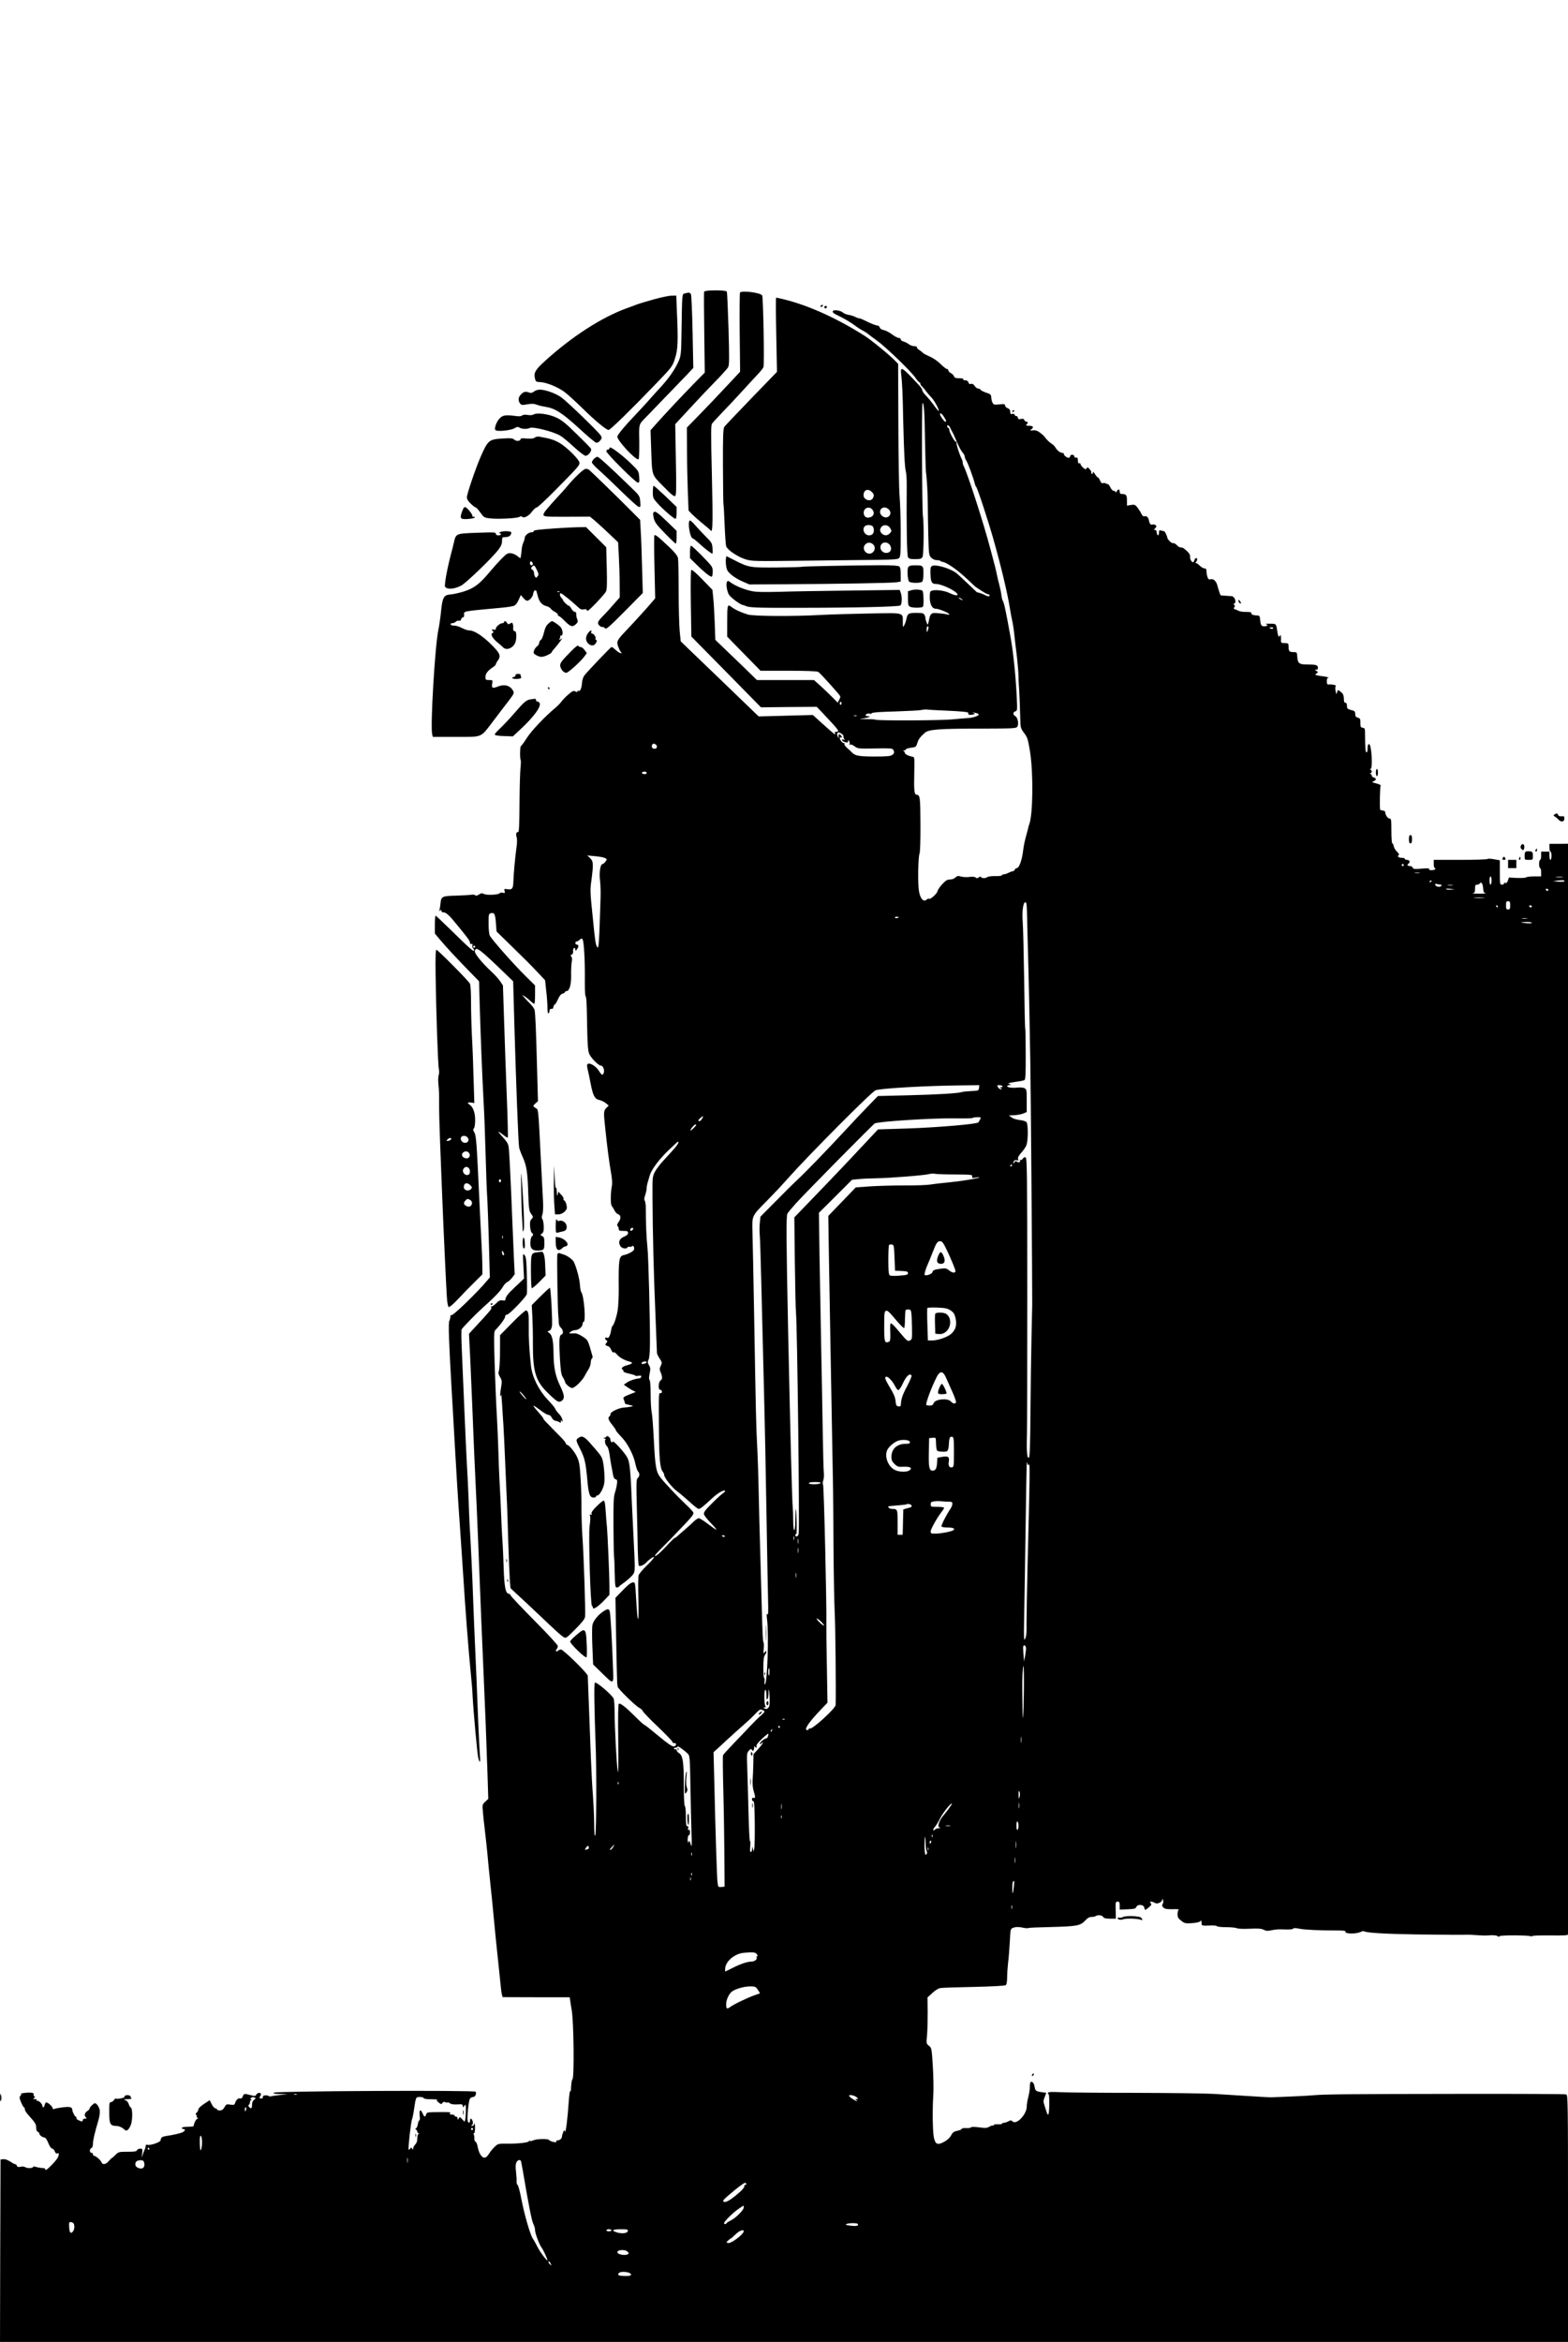 <?xml version="1.0" standalone="no"?>
<!DOCTYPE svg PUBLIC "-//W3C//DTD SVG 20010904//EN"
 "http://www.w3.org/TR/2001/REC-SVG-20010904/DTD/svg10.dtd">
<svg version="1.0" xmlns="http://www.w3.org/2000/svg"
 width="1518pt" height="2266pt" viewBox="0 0 1518 2266"
 preserveAspectRatio="xMidYMid meet">

<g transform="translate(0,2266) scale(0.1,-0.1)"
fill="#000000" stroke="none">
<path d="M6817 19838 c-3 -7 -2 -186 1 -398 l5 -385 -114 -116 c-110 -113
-247 -258 -358 -382 l-53 -60 6 -181 c10 -268 2 -244 119 -363 78 -80 103
-100 114 -92 10 9 12 76 6 353 l-6 342 138 149 c76 83 188 201 249 263 61 62
117 124 125 139 12 23 12 80 4 374 -6 191 -13 352 -17 358 -10 16 -213 15
-219 -1z"/>
<path d="M7164 19829 c-3 -6 -5 -181 -3 -388 l4 -378 -135 -144 c-74 -79 -189
-201 -257 -270 l-123 -126 1 -224 c0 -123 4 -304 8 -401 l7 -178 34 -36 c19
-19 67 -61 105 -92 39 -31 73 -61 77 -66 18 -26 20 88 10 532 -10 414 -10 487
2 504 8 11 52 59 98 107 46 47 135 142 198 211 63 69 132 144 155 168 22 24
43 51 46 60 10 24 -2 674 -12 693 -14 27 -200 51 -215 28z"/>
<path d="M6630 19821 c-28 -8 -26 16 -33 -421 -2 -149 -6 -183 -23 -225 -31
-76 -91 -165 -170 -252 -40 -43 -98 -107 -129 -143 -32 -36 -92 -101 -134
-145 -89 -93 -155 -172 -164 -197 -11 -31 180 -237 205 -222 5 4 8 73 7 170
-3 182 -9 162 76 249 159 165 330 342 384 398 l63 67 -7 348 c-4 191 -11 355
-16 365 -10 18 -19 19 -59 8z"/>
<path d="M6335 19765 c-66 -18 -145 -42 -175 -53 -30 -12 -74 -28 -97 -36
-240 -88 -526 -272 -786 -508 -93 -85 -110 -112 -99 -165 8 -36 10 -38 50 -40
61 -2 174 -48 240 -98 31 -24 104 -90 162 -147 129 -127 238 -218 262 -218 17
0 219 198 468 457 146 152 151 158 176 239 27 83 30 167 17 452 l-6 152 -46
-1 c-25 0 -100 -16 -166 -34z"/>
<path d="M7515 19421 l7 -359 -247 -255 c-135 -140 -253 -264 -262 -276 -12
-19 -15 -75 -14 -383 1 -199 3 -364 5 -367 2 -3 7 -91 11 -195 4 -104 11 -200
15 -212 14 -36 109 -100 182 -124 66 -21 73 -21 595 -15 290 4 607 7 704 8
132 2 180 5 192 16 15 12 17 42 17 245 0 127 -5 287 -11 356 -6 69 -11 385
-12 702 l-2 577 -30 31 c-47 50 -234 203 -295 241 -268 170 -543 294 -782 353
-36 9 -70 16 -74 16 -4 0 -3 -162 1 -359z m925 -1521 c23 -23 24 -33 10 -61
-21 -38 -90 -16 -90 29 0 52 43 69 80 32z m4 -169 c25 -28 17 -64 -17 -75 -35
-13 -61 2 -65 36 -6 50 49 76 82 39z m158 2 c46 -42 -4 -104 -57 -69 -41 27
-29 86 19 86 11 0 28 -7 38 -17z m-154 -165 c7 -7 12 -24 12 -38 0 -32 -17
-50 -46 -50 -44 0 -72 58 -42 88 7 7 24 12 38 12 14 0 31 -5 38 -12z m171 -20
c14 -24 14 -28 -3 -47 -23 -25 -53 -27 -78 -4 -22 20 -23 46 -2 68 24 23 66
15 83 -17z m-167 -155 c43 -39 -4 -109 -57 -85 -33 15 -43 57 -20 82 22 24 52
26 77 3z m164 -8 c24 -37 6 -75 -36 -75 -40 0 -68 40 -52 75 16 35 65 35 88 0z"/>
<path d="M7945 19700 c-3 -5 -2 -10 4 -10 5 0 13 5 16 10 3 6 2 10 -4 10 -5 0
-13 -4 -16 -10z"/>
<path d="M7980 19691 c0 -17 18 -21 24 -6 3 9 0 15 -9 15 -8 0 -15 -4 -15 -9z"/>
<path d="M8066 19653 c-13 -14 -3 -23 69 -57 41 -20 100 -56 132 -79 32 -24
71 -49 88 -57 16 -8 36 -21 45 -28 8 -8 46 -36 85 -64 84 -59 328 -294 375
-360 18 -27 37 -48 42 -48 4 0 8 -6 8 -13 0 -7 8 -20 18 -28 9 -9 26 -28 36
-43 11 -15 35 -43 54 -63 31 -33 78 -121 69 -129 -2 -2 -17 15 -33 37 -35 50
-72 94 -101 123 -11 12 -23 30 -25 41 -3 19 -15 33 -121 143 -75 77 -92 80
-83 15 10 -82 15 -189 20 -448 7 -303 15 -460 26 -500 5 -16 9 -79 8 -140 -3
-373 2 -666 12 -685 9 -17 21 -20 70 -20 51 0 61 3 71 22 12 22 15 329 4 393
-9 49 -13 1095 -4 1095 14 0 20 -78 24 -355 3 -154 7 -293 9 -310 10 -70 18
-223 18 -323 0 -59 3 -192 5 -296 5 -182 6 -190 29 -213 13 -13 35 -23 52 -23
16 0 32 -3 36 -7 4 -5 11 -8 14 -8 44 -4 146 -74 252 -174 41 -39 75 -71 76
-71 1 0 25 -16 54 -35 29 -19 58 -35 66 -35 8 0 14 -4 14 -10 0 -13 -15 -13
-38 -1 -20 11 -51 23 -70 27 -8 1 -15 4 -17 6 -2 2 -44 41 -93 88 -49 47 -96
90 -103 95 -64 48 -206 88 -237 68 -14 -9 -16 -24 -14 -79 3 -76 13 -94 51
-94 61 0 211 -74 211 -104 0 -12 -35 -5 -78 16 -48 23 -125 34 -165 24 -23 -5
-25 -11 -26 -62 0 -71 22 -114 59 -114 29 0 130 -41 130 -54 0 -4 -7 -5 -16
-2 -9 3 -46 9 -84 12 -77 8 -84 2 -99 -79 -6 -29 -10 -37 -15 -24 -3 9 -9 25
-13 35 -3 9 -5 21 -4 25 0 4 -3 17 -9 27 -9 17 -21 20 -79 20 -76 0 -85 -6
-96 -60 -4 -19 -13 -46 -21 -60 -12 -24 -13 -22 -14 28 0 98 23 92 -323 86
-166 -3 -377 -9 -469 -14 -259 -15 -654 -13 -708 4 -70 22 -122 46 -157 72
-41 31 -43 26 -43 -147 l0 -139 161 -165 162 -165 269 0 c151 0 277 -4 287
-10 15 -8 77 -74 194 -208 26 -31 27 -34 12 -62 l-15 -29 -52 53 c-29 29 -81
79 -115 110 l-63 56 -276 0 -276 0 -121 118 c-67 64 -158 152 -202 194 l-80
77 -6 173 c-4 95 -10 204 -15 242 l-7 69 -98 101 c-62 64 -101 97 -107 91 -5
-6 -7 -143 -4 -327 l5 -317 337 -342 337 -343 270 3 270 2 46 -48 c176 -187
181 -193 140 -193 -10 0 -13 -6 -9 -16 8 -21 1 -16 -122 94 l-93 84 -262 -7
-262 -7 -50 48 c-28 27 -165 159 -305 294 -140 135 -288 277 -328 315 l-72 70
-10 100 c-5 55 -10 229 -10 386 0 158 -3 301 -6 318 -5 23 -29 54 -78 101
-110 105 -144 132 -151 120 -3 -6 -3 -145 1 -309 l7 -300 -28 -33 c-37 -45
-175 -197 -255 -281 -89 -93 -94 -105 -73 -159 9 -24 21 -46 27 -50 7 -5 5 -8
-4 -8 -9 0 -30 14 -48 30 -18 17 -37 30 -41 30 -8 0 -226 -228 -263 -275 -13
-17 -22 -45 -24 -77 -4 -51 -19 -82 -35 -72 -5 3 -9 0 -9 -6 0 -8 -6 -8 -20 0
-18 9 -28 5 -68 -30 -26 -22 -56 -53 -67 -69 -11 -15 -36 -41 -55 -57 -105
-87 -235 -224 -280 -295 -28 -44 -54 -79 -58 -79 -8 0 -10 -126 -1 -134 3 -3
2 -38 -2 -78 -4 -41 -8 -170 -9 -288 -2 -281 -5 -336 -15 -332 -15 7 -23 -21
-14 -46 6 -16 6 -51 0 -96 -13 -89 -29 -263 -31 -336 -2 -68 -12 -81 -57 -74
-32 5 -34 4 -28 -17 6 -19 4 -21 -19 -17 -14 3 -27 1 -28 -4 -6 -16 -126 -22
-152 -8 -20 10 -28 9 -51 -6 -18 -11 -29 -14 -33 -7 -4 6 -20 8 -37 6 -16 -3
-83 -7 -149 -9 -135 -3 -145 -8 -151 -72 -2 -23 -7 -52 -10 -65 -4 -15 -3 -18
3 -9 7 11 10 11 15 -2 4 -9 10 -15 14 -14 21 5 52 -18 98 -73 134 -161 165
-202 165 -219 0 -13 5 -17 14 -14 11 4 13 0 9 -14 -2 -11 0 -23 6 -26 6 -4 11
-14 11 -23 0 -18 -49 25 -241 214 -69 67 -128 123 -132 123 -4 0 -7 -39 -7
-86 l0 -87 47 -56 c63 -74 134 -152 269 -291 l112 -115 6 -225 c9 -300 24
-684 36 -905 10 -189 13 -272 24 -630 3 -121 8 -247 10 -280 6 -85 15 -332 22
-597 l6 -228 -27 -32 c-96 -115 -331 -342 -345 -333 -6 3 -10 -3 -10 -15 0
-12 -5 -30 -10 -40 -11 -20 -5 -191 24 -695 9 -143 20 -348 26 -455 14 -254
36 -612 55 -875 8 -115 19 -289 26 -385 24 -385 54 -774 79 -1025 6 -55 13
-140 15 -190 8 -154 45 -558 54 -598 15 -65 24 -56 17 18 -3 39 -11 192 -17
340 -14 365 -17 433 -29 700 -6 127 -15 345 -20 485 -8 226 -18 442 -35 735
-2 50 -7 155 -9 235 -3 80 -10 224 -16 320 -5 96 -17 342 -25 545 -9 204 -20
456 -24 560 -5 105 -6 195 -2 202 11 20 144 156 206 211 109 97 166 156 192
199 13 23 33 45 44 48 10 4 31 22 46 41 l26 35 -7 137 c-3 75 -11 245 -16 377
-14 361 -29 665 -35 712 -6 40 -13 51 -76 121 -37 41 -28 41 23 1 21 -17 41
-29 44 -26 3 3 -1 185 -10 404 -9 219 -20 549 -26 733 l-11 335 -26 39 c-14
22 -53 65 -86 95 -98 92 -166 177 -160 201 12 45 44 21 309 -235 l62 -60 11
-400 c17 -584 39 -1175 47 -1209 3 -16 19 -58 35 -93 37 -83 47 -145 53 -348
5 -149 9 -173 26 -197 24 -33 24 -35 4 -56 -12 -12 -15 -29 -12 -71 3 -30 10
-57 16 -59 15 -5 16 -29 2 -34 -6 -2 -12 -23 -15 -48 -6 -63 14 -90 64 -90 66
0 71 5 71 71 0 49 -3 60 -21 69 -20 11 -20 12 -2 25 14 10 18 26 17 69 -1 31
-7 62 -13 70 -8 9 -8 21 0 45 7 20 9 69 6 129 -6 110 -22 414 -36 696 -7 137
-13 192 -23 197 -42 26 -42 26 -16 51 l26 23 -9 330 c-10 374 -16 519 -24 554
-4 13 -23 40 -43 60 -20 20 -46 47 -57 60 l-20 24 20 -11 c11 -6 37 -26 57
-45 20 -19 39 -32 42 -29 3 3 6 44 6 91 l0 86 -106 105 c-109 108 -312 338
-332 377 -7 12 -12 64 -12 116 0 90 1 95 22 101 34 8 42 -7 49 -96 l6 -81 160
-156 c89 -86 195 -192 235 -236 l75 -80 11 -103 c7 -56 12 -130 12 -163 0 -38
4 -58 10 -54 6 3 10 15 10 26 0 13 6 19 18 17 11 -2 18 4 20 20 2 12 7 22 12
22 5 0 19 23 31 50 15 34 30 52 46 56 13 4 23 10 23 15 0 5 6 9 14 9 29 0 48
67 45 158 -1 48 2 104 6 125 5 24 3 42 -4 51 -9 10 -8 15 4 20 10 3 15 15 13
32 -2 15 3 29 10 31 6 3 12 -3 12 -14 1 -17 1 -17 15 1 19 25 19 46 0 46 -8 0
-15 7 -15 15 0 8 5 15 12 15 6 0 20 8 30 17 16 14 21 15 28 4 13 -22 23 -195
22 -369 -1 -90 1 -169 5 -175 11 -18 13 -54 17 -297 3 -168 8 -235 19 -264 15
-40 90 -116 113 -116 20 0 37 -38 30 -66 -9 -33 -21 -30 -46 12 -33 52 -99 90
-115 64 -3 -5 -1 -27 4 -47 5 -21 18 -78 27 -128 24 -125 40 -157 84 -168 20
-4 49 -18 65 -31 l28 -23 -21 -21 c-29 -29 -30 -40 -13 -197 18 -174 39 -337
56 -430 9 -49 13 -103 10 -120 -15 -73 -16 -187 -3 -203 8 -10 20 -30 28 -46
8 -16 23 -31 32 -34 29 -7 32 -41 8 -74 -16 -22 -19 -33 -11 -41 6 -6 11 -19
11 -29 0 -15 8 -18 45 -18 38 0 45 -3 45 -20 0 -14 -12 -25 -39 -36 -45 -18
-59 -54 -35 -91 15 -24 58 -31 69 -12 4 6 13 8 20 5 7 -2 17 0 23 6 13 13 27
-14 19 -35 -6 -15 -61 -44 -98 -51 -47 -10 -52 -40 -49 -333 0 -72 -4 -161
-10 -198 -10 -65 -37 -145 -51 -155 -4 -3 -10 -22 -13 -43 -8 -48 -24 -79 -37
-72 -19 12 -30 -7 -12 -20 14 -11 16 -16 6 -26 -18 -19 -16 -26 10 -33 13 -3
27 -18 34 -37 7 -18 16 -28 23 -24 6 4 20 -5 31 -19 22 -28 76 -59 122 -70 40
-10 33 -21 -23 -36 -47 -13 -63 -31 -40 -45 6 -4 8 -10 5 -14 -2 -5 22 -15 55
-22 33 -7 60 -16 60 -19 0 -4 14 -4 31 -2 24 4 30 1 27 -9 -3 -8 -9 -14 -14
-15 -40 -3 -95 -21 -122 -39 l-33 -23 33 -23 c18 -13 44 -29 58 -35 l25 -12
-25 -10 c-104 -41 -101 -39 -89 -69 6 -15 10 -30 9 -33 0 -3 18 -9 42 -14 43
-9 43 -10 13 -17 -16 -3 -44 -7 -61 -8 -50 -2 -134 -41 -134 -62 0 -10 -4 -21
-10 -24 -18 -11 -10 -36 25 -79 19 -24 35 -46 35 -50 0 -8 11 -22 66 -81 53
-57 110 -170 125 -248 7 -34 19 -68 26 -75 18 -18 16 -47 -3 -63 -14 -12 -15
-42 -9 -284 4 -148 8 -333 9 -411 2 -77 6 -146 10 -152 8 -14 53 6 76 33 7 9
26 25 42 36 54 39 29 -4 -43 -71 -38 -37 -73 -79 -77 -93 -4 -14 -5 -113 -2
-219 3 -106 2 -197 -2 -202 -6 -8 -12 54 -23 247 -2 49 -7 92 -10 98 -14 22
-47 4 -114 -66 l-73 -75 7 -406 c4 -224 9 -414 10 -423 2 -9 4 -22 4 -30 1
-19 170 -185 209 -205 17 -9 33 -24 36 -34 3 -9 69 -78 146 -151 77 -73 140
-139 140 -146 0 -7 8 -12 18 -11 25 2 21 -28 -5 -32 -16 -2 -58 26 -149 102
-70 58 -130 106 -135 106 -5 0 -44 35 -87 78 -93 93 -147 136 -161 127 -7 -4
-9 -122 -6 -358 3 -226 1 -332 -5 -297 -11 69 -30 428 -30 571 0 59 -4 119 -9
132 -14 37 -172 171 -183 155 -8 -12 -5 -257 8 -593 10 -245 8 -847 -3 -880
-7 -22 -10 7 -11 115 -1 80 -7 201 -12 270 -6 69 -15 233 -20 365 -12 312 -29
765 -30 790 0 23 -237 255 -260 255 -9 0 -21 -5 -28 -12 -6 -6 -15 -9 -19 -5
-4 4 -1 13 5 19 7 7 12 20 12 31 0 11 -92 111 -223 243 -122 123 -226 233
-231 244 -5 11 -15 20 -21 20 -30 0 -43 64 -49 245 -3 99 -8 205 -10 235 -3
30 -7 118 -11 195 -6 167 -14 321 -20 430 -3 44 -7 163 -10 265 -3 102 -10
259 -15 350 -6 91 -15 311 -21 489 -9 287 -8 325 5 340 53 55 96 115 96 132 0
12 7 19 19 19 20 0 181 167 191 198 3 9 3 94 0 189 -4 146 -8 175 -23 190 -16
17 -17 12 -10 -105 l6 -123 -87 -82 c-75 -71 -90 -91 -95 -128 -1 -3 -13 -4
-29 -1 -20 3 -35 -4 -57 -27 -17 -17 -36 -31 -43 -31 -7 0 -10 -4 -7 -10 3 -5
1 -15 -4 -22 -27 -34 -83 -96 -183 -203 l-28 -31 11 -214 c5 -118 14 -325 20
-460 13 -337 24 -598 43 -985 8 -181 20 -465 26 -630 14 -362 26 -651 40 -965
16 -354 30 -716 39 -995 l8 -250 -29 -28 c-29 -27 -30 -29 -23 -100 3 -40 10
-103 15 -142 11 -89 27 -238 40 -385 6 -63 15 -151 20 -195 5 -44 19 -179 30
-300 11 -121 27 -278 35 -350 8 -71 19 -184 26 -250 6 -66 14 -131 18 -145 l7
-24 325 -1 324 0 7 -45 c3 -25 9 -58 12 -75 21 -111 27 -675 7 -675 -5 0 -12
-45 -14 -102 -1 -9 -4 -15 -8 -13 -3 3 -9 -42 -13 -98 -11 -166 -29 -311 -37
-291 -6 17 -8 16 -18 -9 -6 -16 -11 -34 -11 -41 0 -18 -21 -36 -43 -36 -11 0
-15 -4 -11 -11 9 -16 -58 -1 -71 15 -12 15 -126 11 -156 -5 -11 -5 -24 -7 -29
-4 -6 3 -10 2 -10 -3 0 -13 -108 -25 -212 -24 -85 1 -88 0 -121 -32 -19 -18
-42 -47 -52 -64 -31 -51 -59 -52 -88 -3 -9 15 -19 47 -23 70 -4 24 -13 45 -20
48 -8 3 -13 17 -12 32 1 15 -1 32 -6 39 -4 7 -2 12 3 12 7 0 10 23 10 58 -1
31 -4 47 -6 35 -3 -13 -12 -23 -21 -23 -14 0 -14 2 -3 9 9 6 11 18 7 35 -8 31
-26 35 -26 6 0 -25 -16 -26 -22 -2 -9 31 9 202 22 217 7 8 21 15 31 15 19 0
35 33 23 51 -10 16 -1922 7 -1950 -9 -15 -9 -4 -12 56 -13 l75 -2 -79 -8 c-43
-5 -81 -11 -84 -13 -2 -3 -13 -1 -24 5 -20 11 -62 3 -53 -11 3 -4 -2 -10 -10
-14 -16 -6 -29 7 -18 18 4 4 8 13 9 21 3 21 -33 19 -45 -2 -8 -16 -14 -16 -55
-5 -62 16 -65 16 -76 -13 -6 -16 -15 -23 -24 -19 -18 7 -40 -13 -50 -44 -6
-19 -12 -21 -46 -16 -37 6 -41 4 -57 -25 -13 -23 -25 -31 -45 -31 -16 0 -28 5
-28 10 0 6 -7 10 -15 10 -8 0 -24 18 -35 39 l-20 40 -55 -36 c-32 -21 -55 -43
-55 -53 0 -10 -7 -23 -15 -30 -12 -10 -13 -16 -4 -26 6 -8 8 -14 3 -14 -5 0
-2 -5 6 -10 10 -7 11 -10 2 -10 -11 0 -34 -41 -36 -65 -1 -11 -8 -12 -73 -14
-24 0 -43 -5 -43 -11 0 -5 7 -10 15 -10 21 0 19 -17 -5 -30 -21 -11 -89 -27
-158 -37 -43 -6 -56 -16 -57 -42 0 -17 -96 -51 -124 -44 -15 4 -21 1 -21 -11
0 -9 -4 -24 -9 -34 -5 -9 -14 -33 -20 -52 -10 -34 -10 -33 -5 12 5 46 4 48
-19 48 -14 0 -27 -7 -31 -15 -4 -12 -24 -15 -91 -15 -83 0 -88 -1 -117 -30
-16 -16 -32 -30 -34 -30 -3 0 -17 -14 -31 -30 -28 -33 -60 -39 -70 -13 -8 22
-54 62 -70 63 -7 0 -13 7 -13 15 0 8 -7 15 -15 15 -20 0 -20 39 0 46 9 4 15
20 15 43 0 34 16 101 54 231 9 30 14 70 12 89 -5 32 -30 71 -48 71 -11 0 -54
-43 -51 -52 2 -4 -8 -15 -22 -24 -27 -18 -32 -43 -13 -62 9 -9 7 -12 -10 -12
-13 0 -22 -6 -22 -16 0 -9 -5 -13 -12 -10 -7 3 -21 9 -30 12 -10 4 -18 13 -18
20 0 8 -3 14 -7 14 -9 0 -33 48 -33 66 0 26 -25 33 -90 24 -36 -4 -73 -11 -82
-15 -12 -5 -18 -3 -18 5 0 17 -50 62 -64 57 -6 -2 -12 -13 -14 -25 -4 -24 -22
-30 -22 -7 0 19 -40 56 -53 48 -6 -3 -7 -1 -3 5 5 8 -1 12 -16 12 -19 0 -20 2
-8 11 11 7 12 12 3 15 -7 3 -10 11 -7 18 7 17 -27 23 -91 15 -27 -3 -43 -7
-36 -7 12 -2 12 -5 3 -14 -7 -7 -12 -18 -12 -25 0 -19 34 -93 42 -93 5 0 8 -8
8 -18 0 -10 12 -31 28 -49 75 -84 82 -96 82 -129 0 -22 6 -37 15 -40 8 -4 15
-10 15 -16 0 -14 24 -35 45 -39 19 -4 23 -10 50 -71 9 -21 23 -38 31 -38 8 0
19 -12 24 -26 7 -17 15 -24 25 -20 17 6 19 -3 6 -37 -12 -30 -121 -141 -121
-122 0 8 -6 15 -12 16 -31 2 -65 7 -85 14 -13 4 -23 3 -23 -2 0 -13 -60 -15
-76 -2 -8 6 -26 8 -44 4 -22 -5 -32 -3 -36 9 -3 9 -11 16 -18 16 -6 0 -28 12
-49 26 -23 15 -48 24 -65 22 l-27 -3 -3 -883 -2 -882 7590 0 7590 0 0 1194 c0
1128 -1 1194 -17 1201 -10 4 -484 6 -1053 5 -1028 -1 -1304 -4 -1390 -13 -38
-5 -337 -18 -420 -20 -14 0 -110 5 -215 12 -104 7 -255 16 -335 21 -80 5 -419
9 -755 10 -335 0 -662 3 -726 6 -81 5 -118 3 -123 -5 -4 -6 -2 -11 3 -11 7 0
10 -35 9 -100 0 -55 -5 -100 -10 -100 -5 0 -10 6 -12 13 -2 6 -11 36 -21 65
-16 48 -16 55 -1 92 9 22 15 40 13 41 -1 0 -15 2 -32 4 -66 9 -72 13 -79 54
-5 36 -26 58 -40 44 -3 -4 -6 -25 -6 -47 0 -23 -7 -66 -15 -96 -8 -30 -15 -72
-15 -92 0 -77 -100 -182 -138 -144 -12 12 -18 12 -41 0 -14 -8 -34 -14 -43
-14 -10 0 -18 -4 -18 -9 0 -4 -18 -7 -40 -5 -24 1 -40 -2 -40 -8 0 -6 -3 -8
-6 -5 -4 4 -19 -1 -35 -10 -24 -14 -39 -15 -99 -7 -46 6 -74 6 -80 0 -6 -6
-28 -9 -50 -7 -22 1 -40 -2 -40 -8 0 -5 -19 -14 -42 -18 -33 -7 -45 -15 -60
-44 -12 -23 -36 -46 -68 -63 -63 -34 -84 -26 -99 41 -12 56 -15 266 -6 406 4
54 2 180 -4 280 -11 178 -12 182 -38 202 -26 21 -26 23 -18 106 4 46 6 147 6
223 l-2 139 47 43 c27 26 59 45 78 48 17 3 164 8 326 11 178 4 300 11 307 17
8 6 13 35 13 72 0 34 4 97 9 141 6 44 13 137 17 206 6 124 6 126 33 136 28 10
55 10 105 -1 16 -4 36 -4 43 -1 8 3 101 7 206 9 268 7 296 12 347 67 19 21 37
31 57 31 15 0 33 3 38 7 20 15 64 11 74 -6 7 -13 23 -17 67 -18 l57 0 -2 82
c-2 78 -1 83 18 83 18 0 21 -6 21 -38 l0 -39 77 3 c66 3 78 6 84 23 11 29 73
24 77 -7 4 -28 10 -27 45 4 24 20 27 27 17 39 -10 12 -9 15 4 15 9 0 25 -5 36
-12 23 -15 70 6 71 31 0 12 3 10 8 -4 5 -11 3 -27 -3 -37 -8 -14 -7 -22 7 -35
14 -14 33 -17 90 -16 39 1 66 -1 60 -4 -7 -2 -13 -22 -13 -43 0 -32 6 -42 36
-65 33 -26 41 -27 106 -23 44 4 74 11 79 19 7 11 9 10 10 -3 1 -10 2 -24 3
-30 1 -10 21 -12 74 -9 41 2 72 -1 72 -6 0 -5 40 -10 88 -10 49 0 97 -5 107
-10 11 -6 61 -8 125 -5 82 4 113 1 134 -10 23 -12 38 -13 75 -5 25 6 66 10 91
9 87 -3 114 -2 120 8 4 6 26 5 60 -2 54 -11 201 -17 369 -17 56 0 81 -3 77
-10 -15 -24 107 -26 151 -2 11 5 22 8 25 6 15 -16 199 -27 498 -32 340 -4 443
-5 498 -3 15 1 59 -1 97 -4 83 -5 77 -5 140 -1 28 1 56 -2 64 -9 10 -8 15 -8
18 0 4 11 285 10 303 -1 5 -3 11 -2 13 2 3 5 72 7 154 6 81 -1 158 0 171 2
l22 5 0 5278 0 5278 -90 -1 -90 0 0 -37 c0 -21 5 -38 10 -38 6 0 10 -18 10
-40 0 -22 -4 -40 -10 -40 -5 0 -10 18 -10 40 l0 40 -40 0 -40 0 0 -40 c0 -22
-4 -40 -10 -40 -5 0 -10 -18 -10 -40 0 -22 5 -40 10 -40 6 0 10 -18 10 -40 l0
-40 -69 0 c-39 0 -72 -4 -75 -9 -3 -5 -42 -7 -87 -6 l-81 4 -10 -29 c-6 -19
-15 -27 -24 -23 -8 3 -14 0 -14 -6 0 -6 -9 -11 -20 -11 -19 0 -20 7 -20 118
l0 118 -57 10 c-32 6 -59 7 -61 3 -2 -5 -120 -9 -263 -9 l-259 0 0 -40 c0 -22
5 -40 11 -40 5 0 7 -4 4 -10 -3 -5 -20 -10 -36 -10 -20 0 -28 4 -23 11 5 8
-15 9 -73 4 -68 -6 -81 -4 -86 9 -4 9 -15 16 -25 16 -27 0 -34 11 -15 25 19
14 9 35 -18 35 -10 0 -19 5 -19 10 0 6 -13 10 -29 10 -32 0 -48 14 -30 26 7 4
2 15 -15 31 -15 14 -29 38 -33 54 -3 16 -9 29 -14 29 -5 0 -9 54 -9 120 0 110
-2 120 -18 120 -18 0 -42 37 -42 63 0 7 -10 13 -21 14 -12 1 -24 5 -27 8 -7 6
-3 225 4 236 2 4 -18 12 -44 19 -42 11 -44 13 -24 21 27 10 29 29 2 36 -11 3
-20 11 -20 18 0 7 -6 16 -12 18 -10 4 -10 6 0 6 6 1 12 7 12 15 0 8 -6 17 -12
19 -10 4 -10 6 0 6 24 2 10 241 -14 241 -10 0 -14 -13 -14 -40 0 -22 -4 -40
-10 -40 -11 0 -14 40 -15 160 0 70 -1 75 -22 78 -20 3 -23 9 -23 48 0 38 -3
44 -25 50 -19 5 -25 13 -25 35 0 25 -5 30 -40 39 -35 9 -40 14 -40 40 0 20 -5
30 -15 30 -11 0 -15 11 -15 39 0 22 -7 45 -15 53 -42 38 -43 38 -51 10 -7 -26
-7 -25 -14 13 -5 24 -4 42 2 46 12 8 -38 20 -67 16 -16 -2 -20 4 -20 31 -1 17
4 32 9 32 27 0 -8 12 -45 16 -24 2 -52 7 -62 10 -17 5 -17 7 -1 18 16 12 16
14 -2 24 -18 11 -18 11 -1 12 13 0 17 6 15 23 -3 23 -17 27 -118 28 -62 0 -78
15 -81 72 -3 45 -4 47 -33 47 -43 0 -52 9 -51 50 0 30 -3 35 -25 37 -14 0 -31
1 -38 2 -7 1 -12 9 -11 19 3 30 -2 68 -8 55 -10 -26 -21 -12 -27 35 -12 79
-10 77 -73 77 -32 1 -50 -1 -40 -3 28 -6 19 -22 -13 -22 -31 0 -36 9 -42 75
-3 26 -7 30 -33 30 -35 1 -58 12 -50 25 3 5 -19 9 -48 9 -30 -1 -63 4 -73 9
-10 6 -27 13 -38 16 -14 5 -16 9 -7 19 8 10 7 17 -1 25 -9 9 -9 12 0 12 18 0
15 45 -5 61 -9 8 -18 13 -20 12 -1 -2 -4 -2 -5 -2 -2 1 -23 3 -48 4 -25 2 -48
4 -51 4 -5 1 -17 35 -35 100 -10 38 -39 64 -63 56 -17 -5 -23 -1 -31 20 -5 14
-10 40 -10 56 0 22 -5 29 -20 29 -10 0 -31 12 -47 28 -15 15 -32 26 -38 24 -5
-2 -4 2 3 9 6 7 12 19 12 26 0 21 -21 15 -27 -7 -3 -11 -9 -20 -13 -20 -15 0
-31 30 -29 52 3 16 -7 34 -30 56 -19 17 -39 33 -45 33 -6 1 -16 2 -23 3 -6 0
-21 11 -32 23 -12 12 -27 20 -34 17 -13 -5 -57 38 -57 56 0 6 -6 20 -12 33 -7
12 -13 23 -13 24 0 1 -12 4 -28 8 -24 6 -27 5 -27 -19 0 -35 -18 -33 -22 2 -2
18 -8 26 -18 24 -11 -3 -11 1 3 16 15 16 15 21 4 31 -8 6 -21 9 -30 5 -16 -6
-30 10 -34 40 -5 29 -24 47 -43 41 -11 -4 -20 3 -29 21 -6 14 -23 41 -37 60
-24 31 -30 33 -65 28 l-39 -7 0 51 c0 52 -8 62 -51 62 -12 0 -19 7 -19 18 0
30 -13 34 -27 10 -7 -13 -12 -17 -13 -10 0 6 -8 12 -17 12 -10 0 -25 15 -33
33 -8 17 -19 32 -25 32 -5 0 -15 4 -22 8 -6 4 -18 5 -26 2 -9 -4 -19 4 -27 24
-7 17 -16 31 -21 31 -5 0 -18 15 -29 33 -14 22 -20 27 -20 14 0 -10 -5 -15
-10 -12 -6 4 -8 10 -5 14 2 5 -5 19 -17 32 -14 16 -22 20 -25 12 -3 -7 -9 -13
-14 -13 -13 0 -49 38 -49 51 0 6 -6 9 -13 6 -8 -3 -12 6 -12 27 0 24 -4 30
-17 28 -11 -2 -18 3 -18 13 0 8 -9 15 -20 15 -11 0 -20 -7 -20 -15 0 -8 -7
-15 -16 -15 -17 0 -52 30 -44 39 3 3 -5 7 -18 9 -24 4 -49 24 -68 57 -6 10
-19 23 -30 29 -21 12 -58 48 -71 69 -4 7 -24 25 -44 40 -27 20 -44 26 -70 23
-29 -3 -31 -2 -16 9 28 20 20 35 -20 35 -29 0 -34 3 -25 12 16 16 15 28 -2 28
-8 0 -17 7 -20 16 -4 12 -13 14 -32 10 -20 -5 -27 -3 -31 13 -3 12 -9 18 -14
15 -5 -3 -12 2 -15 11 -4 10 -13 13 -25 10 -15 -5 -19 -1 -19 20 0 18 -7 28
-25 35 -14 5 -25 17 -25 26 0 14 -8 16 -55 11 -49 -5 -56 -3 -66 15 -6 12 -12
35 -13 52 -1 28 -6 33 -51 47 -27 10 -51 22 -53 28 -2 6 -12 11 -22 11 -10 0
-25 11 -34 25 -12 18 -23 24 -36 20 -13 -4 -20 0 -25 15 -4 13 -15 20 -31 20
-14 0 -22 4 -19 10 4 6 -11 10 -39 10 -35 0 -46 4 -50 18 -4 11 -18 25 -31 32
-14 7 -25 19 -25 27 0 7 -6 13 -13 13 -8 0 -36 22 -63 49 -28 28 -72 58 -104
71 -30 13 -59 28 -65 35 -5 6 -22 20 -37 29 -15 10 -25 22 -22 27 3 5 -8 9
-24 9 -16 0 -40 9 -54 19 -13 11 -37 23 -51 26 -15 4 -27 13 -27 21 0 8 -9 14
-20 14 -11 0 -40 16 -65 35 -25 19 -61 37 -79 41 -22 4 -36 13 -39 25 -3 10
-13 19 -22 19 -16 0 -67 20 -138 56 -16 8 -34 14 -40 14 -7 0 -23 6 -37 13
-15 8 -43 17 -64 20 -21 3 -47 14 -58 24 -19 17 -80 28 -92 16z m1073 -1027
c24 -38 26 -46 11 -46 -10 0 -50 58 -50 73 0 18 20 4 39 -27z m62 -109 c5 -12
13 -29 19 -37 5 -8 19 -37 30 -65 33 -77 52 -115 72 -137 10 -12 18 -28 18
-37 0 -9 7 -26 15 -38 15 -21 72 -176 82 -223 4 -14 9 -27 13 -30 11 -7 119
-335 168 -510 73 -257 135 -518 157 -655 9 -55 20 -116 25 -135 5 -19 14 -75
19 -125 5 -49 17 -148 26 -220 8 -71 15 -155 15 -185 0 -30 2 -80 5 -110 4
-49 11 -230 14 -351 1 -36 8 -56 36 -92 31 -41 37 -59 56 -174 34 -208 30
-620 -8 -713 -3 -8 -7 -19 -7 -25 -1 -5 -7 -28 -13 -50 -22 -77 -31 -120 -38
-175 -11 -93 -39 -170 -62 -170 -7 0 -16 -7 -19 -15 -4 -8 -12 -15 -19 -15 -7
0 -26 -7 -41 -15 -16 -8 -37 -15 -46 -15 -10 0 -18 -4 -18 -9 0 -5 -29 -9 -64
-8 -35 1 -70 -4 -78 -10 -17 -13 -51 -13 -60 0 -4 7 -12 6 -22 -2 -13 -11 -19
-11 -30 -2 -10 8 -30 10 -59 6 -24 -4 -61 -2 -81 3 -32 9 -40 8 -57 -9 -11
-11 -33 -19 -52 -19 -25 0 -41 -9 -73 -43 -23 -24 -44 -55 -48 -70 -6 -27 -72
-85 -83 -73 -3 3 -14 -1 -23 -9 -29 -26 -61 9 -73 81 -13 71 -9 328 5 364 6
15 10 130 9 284 -1 259 -4 286 -37 286 -22 0 -27 39 -23 204 4 154 3 161 -16
164 -38 6 -75 25 -75 37 0 8 -6 16 -12 18 -8 3 -6 6 5 6 9 1 17 5 17 10 0 5
22 12 50 16 47 6 50 9 60 43 11 38 26 59 73 101 37 33 130 41 544 41 331 1
343 2 353 21 15 27 2 87 -21 100 -25 13 -24 39 1 46 18 5 19 12 14 122 -9 203
-33 441 -59 586 -43 243 -65 346 -76 360 -5 6 -11 31 -14 55 -3 25 -12 68 -19
95 -8 28 -19 75 -25 105 -13 60 -15 70 -62 245 -65 248 -219 725 -260 807 -5
10 -9 25 -9 33 0 8 -4 23 -9 33 -18 32 -51 133 -51 154 0 12 -3 18 -7 15 -8
-9 -63 90 -63 115 0 10 -4 18 -10 18 -5 0 -10 7 -10 16 0 20 19 8 31 -19z
m119 -1663 c0 -2 -9 0 -20 6 -11 6 -20 13 -20 16 0 2 9 0 20 -6 11 -6 20 -13
20 -16z m-331 -266 c0 -7 -4 -22 -9 -33 -7 -17 -9 -15 -9 13 -1 17 4 32 9 32
6 0 10 -6 9 -12z m3336 -8 c-3 -5 -12 -7 -20 -3 -21 7 -19 13 6 13 11 0 18 -4
14 -10z m-4178 -725 c0 -8 -4 -15 -9 -15 -4 0 -8 7 -8 15 0 8 4 15 8 15 5 0 9
-7 9 -15z m993 -70 c176 -8 242 -14 235 -25 -9 -14 12 -21 42 -14 25 7 26 8 8
16 -14 6 -11 7 10 2 17 -3 34 -9 39 -14 13 -12 -51 -36 -104 -38 -25 -2 -94
-7 -155 -13 -111 -11 -720 -13 -737 -3 -5 3 -46 6 -91 6 -72 1 -76 2 -30 7 53
7 84 21 45 21 -12 0 -22 4 -22 9 0 12 29 23 42 15 6 -4 13 -1 17 5 5 8 77 13
227 17 120 4 235 10 254 14 19 5 46 7 60 4 14 -2 86 -6 160 -9z m-847 -52 c-7
-2 -19 -2 -25 0 -7 3 -2 5 12 5 14 0 19 -2 13 -5z m-127 -199 c-3 -6 1 -17 7
-24 10 -10 8 -12 -6 -6 -12 4 -17 2 -15 -6 3 -7 16 -15 31 -19 21 -6 27 -4 27
9 1 15 2 15 11 -1 5 -9 7 -22 3 -29 -5 -7 -3 -8 5 -3 8 4 26 -2 44 -16 31 -23
37 -24 198 -21 131 3 169 1 175 -10 15 -24 13 -38 -9 -53 -17 -12 -54 -15
-169 -15 -148 0 -189 7 -219 38 -9 9 -30 30 -48 45 -17 15 -29 32 -26 37 4 6
1 10 -6 10 -14 0 -38 30 -39 48 0 7 5 10 10 7 16 -10 12 11 -5 25 -13 10 -15
9 -16 -11 l0 -24 -10 24 c-7 17 -6 27 2 32 15 9 60 -22 55 -37z m-1806 -99 c0
-8 -6 -15 -12 -18 -21 -7 -38 4 -38 23 0 10 6 20 13 23 15 5 37 -11 37 -28z
m-100 -256 c0 -12 -37 -12 -45 0 -3 5 3 11 12 13 21 5 33 0 33 -13z m-406
-820 c24 -11 24 -13 8 -35 -9 -13 -22 -24 -28 -24 -22 0 -35 -81 -25 -160 5
-41 7 -118 5 -170 -2 -52 -6 -174 -9 -270 -3 -96 -9 -184 -12 -194 -5 -19 -6
-19 -16 -1 -11 20 -18 70 -36 255 -29 280 -29 284 -15 385 20 155 19 181 -13
212 l-28 26 72 -7 c40 -3 83 -11 97 -17z m7736 -69 c0 -5 -4 -10 -10 -10 -5 0
-10 5 -10 10 0 6 5 10 10 10 6 0 10 -4 10 -10z m153 -77 c-13 -2 -33 -2 -45 0
-13 2 -3 4 22 4 25 0 35 -2 23 -4z m697 -73 c0 -22 -4 -40 -10 -40 -5 0 -10
18 -10 40 0 22 5 40 10 40 6 0 10 -18 10 -40z m688 33 c-15 -2 -42 -2 -60 0
-18 2 -6 4 27 4 33 0 48 -2 33 -4z m14 -42 c-6 -3 -32 -4 -59 -2 l-48 5 45 6
c48 6 79 2 62 -9z m-1282 5 c0 -3 -4 -8 -10 -11 -5 -3 -10 -1 -10 4 0 6 5 11
10 11 6 0 10 -2 10 -4z m498 -69 c3 -38 7 -46 25 -50 12 -2 -16 -4 -63 -4 -47
0 -75 2 -62 4 18 4 22 11 22 44 0 32 3 39 19 39 11 0 23 5 26 11 14 22 30 1
33 -44z m-410 33 c7 0 10 -4 7 -10 -10 -16 -52 -12 -59 6 -5 13 -2 15 16 10
13 -3 29 -6 36 -6z m115 -7 c-13 -2 -33 -2 -45 0 -13 2 -3 4 22 4 25 0 35 -2
23 -4z m-17 -41 c-21 -2 -42 0 -47 5 -4 4 13 6 39 3 l47 -5 -39 -3z m944 -2
c0 -5 -4 -10 -9 -10 -6 0 -13 5 -16 10 -3 6 1 10 9 10 9 0 16 -4 16 -10z
m-627 -77 c-24 -2 -62 -2 -85 0 -24 2 -5 4 42 4 47 0 66 -2 43 -4z m257 -73
c0 -33 -3 -40 -20 -40 -17 0 -20 7 -20 40 0 33 3 40 20 40 17 0 20 -7 20 -40z
m-4678 -52 c1 -46 3 -108 3 -138 1 -30 4 -165 8 -300 4 -135 9 -362 12 -505 3
-143 7 -388 10 -545 4 -210 19 -2130 18 -2320 0 -14 -3 -160 -7 -325 -4 -165
-8 -490 -10 -723 -2 -284 -6 -426 -14 -434 -18 -18 -25 52 -20 217 2 55 3 680
3 1388 0 1115 -2 1289 -15 1297 -10 6 -18 3 -28 -11 -7 -11 -18 -16 -24 -13
-6 4 -8 2 -4 -4 10 -16 -13 -26 -29 -12 -10 9 -16 7 -24 -7 -6 -10 -10 -13
-11 -8 0 21 17 36 34 29 15 -6 17 -3 12 12 -4 13 5 31 30 59 20 22 43 54 50
72 18 42 19 203 2 225 -8 9 -36 18 -67 21 -30 4 -61 13 -70 20 -9 8 -23 17
-31 20 -8 3 10 6 41 6 31 1 73 8 93 16 l36 15 0 110 c0 102 -1 110 -22 121
-12 6 -41 9 -67 6 -52 -6 -101 1 -101 14 0 5 10 9 23 10 20 0 21 1 2 8 -18 7
-17 8 5 14 14 3 48 9 76 13 28 3 57 10 63 14 9 5 12 72 11 250 0 133 -2 246
-5 249 -2 4 -7 219 -10 478 -4 260 -10 509 -14 555 -8 96 4 188 25 188 11 0
14 -19 16 -82z m4558 42 c0 -5 -2 -10 -4 -10 -3 0 -8 5 -11 10 -3 6 -1 10 4
10 6 0 11 -4 11 -10z m330 0 c0 -5 -4 -10 -9 -10 -6 0 -13 5 -16 10 -3 6 1 10
9 10 9 0 16 -4 16 -10z m-6130 -104 c0 -9 -30 -14 -35 -6 -4 6 3 10 14 10 12
0 21 -2 21 -4z m6083 -13 c-13 -2 -33 -2 -45 0 -13 2 -3 4 22 4 25 0 35 -2 23
-4z m47 -42 c0 -5 -21 -6 -47 -4 -71 7 -75 11 -10 12 31 1 57 -3 57 -8z
m-10230 -231 c0 -5 -4 -10 -10 -10 -5 0 -10 5 -10 10 0 6 5 10 10 10 6 0 10
-4 10 -10z m4878 -1367 c-3 -26 -5 -27 -78 -30 -41 -2 -82 -6 -90 -10 -28 -11
-233 -24 -523 -31 l-288 -7 -92 -95 c-51 -52 -153 -160 -227 -240 -182 -196
-369 -390 -460 -475 -41 -38 -138 -135 -216 -214 l-142 -143 -6 -59 c-4 -32
-4 -85 -1 -116 3 -32 10 -238 15 -458 6 -220 17 -672 25 -1005 9 -333 20 -906
26 -1275 6 -368 13 -733 15 -810 3 -103 1 -136 -7 -125 -8 11 -9 -2 -3 -50 18
-155 3 -605 -20 -627 -5 -5 -7 9 -4 29 2 20 0 34 -4 32 -4 -3 -8 41 -8 98 0
76 4 109 15 124 20 27 20 54 -1 28 -14 -18 -15 -15 -10 38 2 31 1 58 -4 60 -4
2 -10 131 -14 288 -4 157 -11 418 -16 580 -5 162 -12 423 -15 580 -3 157 -10
362 -15 455 -10 177 -13 332 -30 1305 -6 322 -12 655 -15 741 -4 185 -14 164
147 328 63 64 150 157 193 206 196 221 812 841 852 856 48 18 491 44 831 47
l173 2 -3 -27z m227 17 c3 -5 -2 -10 -12 -10 -15 0 -16 -2 -3 -10 13 -9 13
-10 0 -10 -8 0 -21 9 -28 20 -11 18 -10 20 12 20 14 0 28 -4 31 -10z m-2905
-309 c-12 -24 -29 -35 -38 -26 -4 4 4 15 17 26 29 24 34 24 21 0z m2688 -13
c-7 -13 -14 -25 -16 -28 -11 -16 -388 -49 -690 -59 l-282 -9 -93 -99 c-51 -54
-126 -134 -167 -178 -61 -66 -371 -390 -514 -537 l-36 -37 5 -438 c3 -241 8
-458 11 -483 12 -113 36 -2064 26 -2141 -4 -26 -32 -37 -32 -12 0 8 4 12 9 9
8 -6 3 233 -5 243 -2 2 -4 -41 -4 -97 0 -56 -4 -104 -10 -107 -6 -4 -10 28
-11 87 0 51 -2 109 -4 128 -7 62 -23 677 -45 1710 -18 878 -20 1113 -7 1137 7
12 43 56 80 97 97 107 747 765 766 776 37 19 552 52 768 49 95 -2 175 0 179 4
4 4 25 7 46 7 37 0 38 -1 26 -22z m-2748 -52 c0 -10 -51 -59 -55 -54 -7 6 36
58 48 58 4 0 7 -2 7 -4z m-203 -219 c-19 -23 -65 -73 -101 -112 -37 -38 -79
-92 -94 -120 -26 -50 -26 -51 -25 -260 2 -335 11 -722 28 -1115 8 -201 15
-372 15 -381 0 -9 12 -33 26 -54 24 -37 25 -40 11 -70 -13 -27 -13 -36 -1 -64
18 -43 18 -68 -1 -78 -22 -13 -25 -95 -3 -91 6 2 14 -5 16 -14 2 -11 -2 -18
-12 -18 -20 0 -19 20 -17 -340 2 -293 10 -388 38 -421 7 -8 13 -22 13 -30 0
-26 72 -118 123 -157 29 -21 85 -69 125 -105 39 -37 78 -67 86 -67 15 0 48 26
127 100 54 51 115 87 127 76 4 -5 -4 -15 -18 -24 -14 -9 -62 -52 -107 -98 -66
-65 -81 -86 -78 -105 3 -13 33 -51 67 -86 34 -35 58 -63 52 -63 -6 0 -42 25
-81 55 -39 30 -79 55 -88 55 -9 0 -31 -15 -49 -32 -18 -18 -55 -52 -82 -75
-27 -22 -59 -51 -71 -62 -12 -12 -26 -21 -30 -21 -4 0 -37 -32 -73 -71 -65
-71 -120 -118 -120 -102 0 4 25 33 55 63 63 63 126 127 244 252 68 72 80 91
72 106 -5 10 -40 47 -78 82 -82 78 -197 200 -240 255 -41 54 -50 101 -63 360
-6 121 -15 243 -21 270 -6 28 -10 106 -10 175 0 72 -4 129 -10 137 -8 8 -7 28
0 63 9 44 9 56 -6 80 -14 24 -15 33 -5 52 8 14 13 68 14 133 3 211 -14 871
-24 955 -10 92 -16 232 -16 388 0 29 -5 58 -10 65 -7 8 -6 25 4 52 7 22 14 51
14 64 0 14 4 38 9 55 5 17 15 51 22 75 16 55 93 158 183 243 39 37 76 71 81
76 6 6 11 6 13 0 2 -5 -12 -28 -31 -51z m3263 -171 c0 -3 -4 -8 -10 -11 -5 -3
-10 -1 -10 4 0 6 5 11 10 11 6 0 10 -2 10 -4z m-550 -90 c153 -1 165 -2 162
-19 -3 -16 2 -17 35 -11 21 4 36 4 33 1 -9 -9 -174 -36 -290 -47 -63 -6 -144
-15 -180 -21 -36 -6 -150 -10 -255 -9 -104 0 -253 -4 -330 -9 l-140 -10 -133
-138 -133 -138 5 -345 c3 -190 10 -577 15 -860 8 -432 15 -811 26 -1440 1 -52
3 -302 4 -555 2 -253 7 -541 12 -640 7 -133 13 -765 9 -892 -1 -34 -229 -241
-250 -228 -5 3 -10 1 -10 -4 0 -6 -6 -11 -14 -11 -37 0 9 70 127 194 l68 71
-6 355 c-4 195 -6 384 -5 420 4 148 -23 1326 -32 1336 -5 7 -4 23 2 39 6 16 8
47 6 69 -3 23 -8 205 -11 406 -3 201 -10 568 -15 815 -5 248 -12 641 -16 875
l-6 425 161 160 160 160 63 6 c35 4 109 7 164 8 127 1 479 29 519 41 17 4 44
6 60 2 17 -3 104 -6 195 -6z m-4400 -61 c0 -8 -4 -15 -10 -15 -5 0 -10 7 -10
15 0 8 5 15 10 15 6 0 10 -7 10 -15z m1280 -464 c0 -12 -20 -25 -27 -18 -7 7
6 27 18 27 5 0 9 -4 9 -9z m-1263 -93 c-3 -7 -5 -2 -5 12 0 14 2 19 5 13 2 -7
2 -19 0 -25z m4300 -115 c44 -93 83 -188 83 -202 0 -21 -32 -18 -59 5 -27 22
-36 24 -78 19 -70 -10 -80 -14 -86 -34 -5 -19 -62 -39 -75 -27 -6 6 8 54 33
111 8 17 28 66 45 110 36 93 45 105 74 105 17 0 30 -18 63 -87z m-507 -73 l5
-125 63 -3 c52 -2 62 -6 62 -21 0 -15 -12 -19 -82 -24 -54 -4 -86 -3 -95 4
-10 9 -13 47 -13 149 0 75 3 140 7 144 4 4 16 6 28 4 19 -3 20 -12 25 -128z
m-3780 32 c0 -7 -4 -10 -10 -7 -5 3 -10 16 -10 28 0 18 2 19 10 7 5 -8 10 -21
10 -28z m4324 -542 c29 -20 38 -35 47 -76 14 -62 2 -108 -39 -147 -34 -33
-130 -67 -187 -67 l-42 0 -5 153 c-3 83 -3 156 0 161 2 4 46 6 97 4 78 -3 98
-8 129 -28z m-382 -20 c3 -17 6 -81 7 -144 2 -104 1 -115 -17 -125 -24 -13
-30 -8 -103 79 -57 69 -81 91 -88 84 -3 -3 -4 -42 -2 -88 2 -68 -1 -84 -13
-89 -42 -16 -46 -2 -46 149 0 126 2 145 17 151 11 5 28 -8 57 -42 77 -91 114
-130 120 -124 3 3 7 41 7 85 1 43 4 82 6 87 2 4 15 7 27 7 19 0 25 -7 28 -30z
m-2562 -481 c0 -10 -40 -22 -48 -14 -8 8 13 22 33 22 8 0 15 -4 15 -8z m2897
-146 c12 -27 40 -90 63 -141 23 -50 38 -97 35 -102 -10 -16 -30 -12 -50 10
-31 35 -151 23 -166 -16 -6 -18 -16 -24 -37 -24 -16 0 -31 2 -34 6 -10 10 49
171 101 272 31 60 60 58 88 -5z m-332 17 c3 -5 -17 -53 -45 -106 -45 -85 -57
-122 -59 -182 -1 -8 -10 -12 -23 -10 -20 3 -24 11 -28 53 -4 36 -19 72 -53
127 -26 42 -47 84 -47 92 0 43 64 -10 98 -81 9 -18 22 -33 29 -33 8 0 28 29
44 65 34 73 67 102 84 75z m410 -740 c0 -134 -1 -145 -19 -148 -25 -5 -37 16
-31 53 9 48 -5 59 -61 49 l-49 -9 -3 -50 c-4 -55 -15 -75 -43 -75 -33 0 -40
34 -37 177 l3 138 33 3 c31 3 32 2 33 -35 1 -54 5 -82 12 -89 11 -11 82 -15
96 -5 9 6 16 30 17 65 3 63 9 78 32 74 15 -3 17 -21 17 -148z m-427 98 c3 -15
-4 -18 -38 -18 -87 0 -140 -49 -140 -128 0 -30 7 -45 31 -68 27 -26 36 -29 89
-26 63 2 86 -12 55 -35 -25 -18 -99 -17 -140 3 -68 32 -106 134 -74 197 15 29
57 66 94 83 43 19 119 14 123 -8z m1154 -217 c10 15 7 -160 -14 -976 -6 -247
-10 -502 -10 -565 2 -84 -2 -123 -13 -145 -13 -27 -14 -6 -10 210 3 132 9 521
14 865 5 344 10 627 11 630 1 3 5 -4 7 -14 4 -15 7 -16 15 -5z m-2017 -180
c-18 -17 -115 -17 -115 -1 0 6 27 10 62 10 38 0 58 -4 53 -9z m1238 -181 c31
0 37 -3 37 -21 0 -11 -8 -33 -18 -47 -40 -58 -93 -163 -87 -172 3 -6 30 -10
60 -10 54 0 76 -11 53 -27 -21 -13 -119 -32 -170 -32 -44 -1 -48 1 -48 22 0
22 66 139 110 194 11 14 20 30 20 34 0 5 -29 9 -65 9 -62 0 -65 1 -65 24 0 20
6 26 33 29 17 3 48 3 67 1 19 -2 52 -4 73 -4z m-358 -37 c2 -8 -1 -15 -8 -17
-6 -2 -25 -7 -42 -12 l-30 -9 -3 -123 -3 -122 -24 0 -25 0 0 119 c0 128 -1
131 -55 131 -21 0 -43 16 -34 25 2 1 42 6 89 9 46 4 86 8 88 11 9 8 42 0 47
-12z m-1805 -299 c0 -2 -7 -4 -15 -4 -8 0 -15 4 -15 10 0 5 7 7 15 4 8 -4 15
-8 15 -10z m667 -31 c-3 -10 -5 -4 -5 12 0 17 2 24 5 18 2 -7 2 -21 0 -30z
m40 -35 c-2 -13 -4 -5 -4 17 -1 22 1 32 4 23 2 -10 2 -28 0 -40z m0 -90 c-2
-13 -4 -5 -4 17 -1 22 1 32 4 23 2 -10 2 -28 0 -40z m-20 -240 c-2 -13 -4 -5
-4 17 -1 22 1 32 4 23 2 -10 2 -28 0 -40z m228 -416 c11 -9 27 -26 35 -36 14
-18 14 -19 -5 -9 -22 12 -69 63 -57 63 4 -1 16 -8 27 -18z m1998 -278 c-1 -16
-6 -49 -10 -74 l-9 -45 -6 70 c-3 38 -4 74 -1 78 11 18 28 -2 26 -29z m-21
-411 c-3 -252 -11 -345 -13 -147 -1 60 -2 129 -2 154 -2 106 4 240 11 240 4 0
6 -111 4 -247z m-2463 185 c0 -31 -3 -37 -8 -24 -7 18 -3 66 5 66 2 0 4 -19 3
-42z m-29 -220 c0 -38 3 -49 10 -38 5 8 10 33 10 54 0 70 9 32 11 -46 2 -59
-1 -80 -14 -93 -13 -12 -21 -14 -34 -6 -17 10 -17 10 2 11 11 1 14 4 8 7 -16
6 -18 163 -3 163 6 0 10 -24 10 -52z m-30 -148 c18 -10 16 -13 -22 -48 -24
-20 -72 -68 -108 -106 -36 -39 -108 -114 -160 -168 -52 -54 -97 -104 -100
-111 -4 -6 -2 -167 3 -357 5 -190 9 -473 10 -630 l2 -285 -31 -3 c-31 -3 -32
-2 -38 50 -6 55 -20 493 -31 978 l-7 276 65 59 c70 66 211 193 265 240 19 17
53 49 75 73 43 45 48 47 77 32z m207 -86 c-3 -3 -12 -4 -19 -1 -8 3 -5 6 6 6
11 1 17 -2 13 -5z m-47 -74 c0 -5 -2 -10 -4 -10 -3 0 -8 5 -11 10 -3 6 -1 10
4 10 6 0 11 -4 11 -10z m-77 -35 c-3 -9 -8 -14 -10 -11 -3 3 -2 9 2 15 9 16
15 13 8 -4z m-38 -54 c-3 -12 -11 -21 -16 -21 -18 0 -68 -43 -62 -53 3 -5 9
-3 14 4 4 7 11 11 14 8 3 -4 -16 -30 -42 -59 l-48 -53 -2 -96 c-1 -53 -4 -123
-7 -156 -2 -36 2 -77 10 -103 18 -56 18 -76 -1 -68 -10 4 -15 -1 -15 -14 0
-11 6 -19 13 -18 9 2 12 -46 14 -212 1 -118 -1 -228 -5 -245 l-6 -30 -7 25 -7
25 -1 -27 c-1 -16 -6 -28 -12 -28 -8 0 -10 17 -6 55 3 30 2 53 -2 50 -5 -2
-11 127 -15 288 -4 160 -9 353 -12 428 -5 128 -4 137 16 160 15 16 23 20 26
12 10 -23 24 -14 25 15 0 15 3 21 6 15 2 -7 9 -13 14 -13 4 0 6 7 3 15 -4 10
14 34 52 70 32 30 60 52 62 50 2 -2 1 -13 -3 -24z m2452 -58 c-2 -16 -4 -5 -4
22 0 28 2 40 4 28 2 -13 2 -35 0 -50z m-3225 -115 c15 -15 18 -50 22 -305 3
-158 7 -360 10 -448 5 -145 4 -156 -9 -115 -7 25 -13 37 -14 27 -1 -10 -5 -16
-9 -13 -4 3 -6 21 -4 40 2 20 8 33 13 30 5 -3 9 9 9 26 0 21 -4 29 -12 24 -8
-5 -9 0 -6 14 4 15 2 22 -8 22 -11 0 -14 20 -14 94 0 53 -4 98 -10 101 -6 4
-10 84 -10 206 0 220 -9 282 -46 306 -13 8 -24 22 -24 30 0 8 -4 12 -9 8 -5
-3 -12 -1 -16 5 -3 5 3 10 14 10 12 0 21 5 21 11 0 10 65 -36 102 -73z m-675
-290 c-3 -8 -6 -5 -6 6 -1 11 2 17 5 13 3 -3 4 -12 1 -19z m3883 -125 c-7 -24
-8 -21 -9 22 0 38 2 45 9 28 5 -12 5 -34 0 -50z m-3 -105 c-2 -13 -4 -3 -4 22
0 25 2 35 4 23 2 -13 2 -33 0 -45z m-2300 -10 c-2 -13 -4 -3 -4 22 0 25 2 35
4 23 2 -13 2 -33 0 -45z m1622 7 c-18 -24 -39 -52 -48 -62 -49 -54 -71 -119
-44 -126 12 -3 9 -5 -7 -6 -15 0 -31 -6 -38 -13 -21 -21 -24 0 -3 23 12 13 35
50 52 84 27 54 99 145 114 145 4 0 -8 -20 -26 -45z m-1622 -97 c-3 -7 -5 -2
-5 12 0 14 2 19 5 13 2 -7 2 -19 0 -25z m2293 -73 c0 -19 -4 -37 -10 -40 -6
-4 -10 12 -10 40 0 28 4 44 10 40 6 -3 10 -21 10 -40z m-662 -2 c-10 -2 -28
-2 -40 0 -13 2 -5 4 17 4 22 1 32 -1 23 -4z m-171 -105 c-3 -8 -6 -5 -6 6 -1
11 2 17 5 13 3 -3 4 -12 1 -19z m-66 -65 c1 -34 5 -67 10 -74 9 -15 0 -41 -12
-33 -5 3 -9 44 -9 91 0 98 8 109 11 16z m876 -40 c-2 -16 -4 -3 -4 27 0 30 2
43 4 28 2 -16 2 -40 0 -55z m-823 52 c-4 -8 -8 -15 -10 -15 -2 0 -4 7 -4 15 0
8 4 15 10 15 5 0 7 -7 4 -15z m-3080 -50 c-9 -14 -21 -25 -27 -25 -6 0 0 11
13 25 13 14 25 25 27 25 2 0 -4 -11 -13 -25z m-234 0 c0 -8 -2 -15 -4 -15 -2
0 -12 -3 -21 -6 -15 -6 -15 -4 -4 15 16 25 29 27 29 6z m3287 -27 c-3 -7 -5
-2 -5 12 0 14 2 19 5 13 2 -7 2 -19 0 -25z m-2290 -50 c-3 -7 -5 -2 -5 12 0
14 2 19 5 13 2 -7 2 -19 0 -25z m3130 -70 c-2 -13 -4 -3 -4 22 0 25 2 35 4 23
2 -13 2 -33 0 -45z m-3130 -120 c-3 -8 -6 -5 -6 6 -1 11 2 17 5 13 3 -3 4 -12
1 -19z m-10 -50 c-3 -7 -5 -2 -5 12 0 14 2 19 5 13 2 -7 2 -19 0 -25z m3128
-65 c-8 -75 -15 -80 -15 -11 0 49 5 68 17 68 3 0 2 -26 -2 -57z m-18 -210 c-3
-10 -5 -4 -5 12 0 17 2 24 5 18 2 -7 2 -21 0 -30z m-2469 -443 c9 -15 9 -20 0
-20 -6 0 -8 -3 -5 -6 15 -16 -15 -44 -47 -44 -41 0 -107 -22 -191 -65 l-65
-32 0 24 c0 64 70 133 155 154 17 4 55 7 85 8 45 1 57 -3 68 -19z m9 -343 l21
-34 -51 -18 c-72 -25 -209 -91 -239 -115 -30 -23 -38 -18 -38 28 0 39 23 92
51 118 30 27 118 53 179 54 51 0 56 -2 77 -33z m-4464 -1014 c-7 -2 -19 -2
-25 0 -7 3 -2 5 12 5 14 0 19 -2 13 -5z m5423 -28 c14 -13 13 -15 -3 -15 -15
0 -16 -2 -3 -10 8 -5 11 -10 6 -10 -15 0 -76 41 -76 52 0 15 58 2 76 -17z
m-5831 -1 c14 -6 13 -8 -5 -21 -13 -10 -20 -25 -20 -49 0 -36 -10 -43 -29 -20
-8 10 -9 16 -1 21 5 3 10 15 10 26 0 10 6 19 13 20 8 0 8 2 -2 6 -11 5 -11 7
0 14 17 11 14 10 34 3z m1637 -5 c2 -7 31 -11 73 -11 39 0 64 -2 57 -5 -8 -3
-4 -12 14 -26 24 -19 28 -19 38 -4 8 10 17 13 26 7 8 -5 18 -6 22 -3 5 2 16
-1 25 -9 10 -8 35 -12 70 -10 46 3 53 1 53 -15 1 -17 1 -17 15 1 14 18 15 14
15 -45 0 -35 -3 -74 -6 -87 l-6 -22 -24 25 c-21 23 -24 24 -33 7 -10 -16 -10
-16 -11 1 0 9 -7 17 -15 17 -8 0 -15 5 -15 10 0 6 -12 10 -26 10 -20 0 -24 3
-16 13 8 10 -10 12 -91 11 -135 -1 -135 -1 -142 -24 -9 -28 -18 -25 -33 10
-21 47 -36 37 -29 -20 3 -28 2 -48 -2 -46 -5 3 -11 -12 -15 -33 -3 -22 -12
-42 -18 -45 -10 -5 -10 -7 0 -12 6 -3 12 -12 12 -20 0 -8 6 -14 13 -15 10 0
10 -2 0 -6 -8 -2 -13 -22 -13 -44 0 -26 -7 -46 -20 -59 -11 -11 -20 -28 -20
-37 0 -15 -2 -16 -10 -3 -9 13 -11 13 -19 0 -6 -8 -12 -12 -15 -9 -7 7 22 269
33 294 5 11 14 56 20 100 17 115 17 115 56 115 18 0 35 -5 37 -11z m-1719
-109 c-3 -11 -7 -20 -9 -20 -2 0 -4 9 -4 20 0 11 4 20 9 20 5 0 7 -9 4 -20z
m2197 -190 c0 -5 -4 -10 -10 -10 -5 0 -10 5 -10 10 0 6 5 10 10 10 6 0 10 -4
10 -10z m-2626 -163 c-3 -27 -9 -46 -12 -43 -8 8 -11 107 -5 131 11 36 24 -34
17 -88z m-509 -27 c3 -5 1 -10 -4 -10 -6 0 -11 5 -11 10 0 6 2 10 4 10 3 0 8
-4 11 -10z m2502 -132 c-2 -13 -4 -5 -4 17 -1 22 1 32 4 23 2 -10 2 -28 0 -40z
m-2551 -5 c9 -35 -8 -59 -37 -55 -31 5 -49 20 -49 41 0 25 17 38 50 39 24 0
31 -4 36 -25z m3648 15 c2 -7 9 -44 16 -83 62 -365 88 -494 104 -525 9 -18 16
-45 16 -60 0 -29 44 -146 65 -170 12 -15 55 -106 55 -119 0 -17 -74 81 -97
129 -15 30 -35 66 -45 80 -24 34 -83 235 -112 389 -13 68 -29 127 -36 131 -6
4 -10 18 -9 31 2 13 -1 55 -5 92 -6 46 -5 77 3 93 11 25 39 33 45 12z m2181
-218 c3 -5 -1 -10 -9 -10 -9 0 -13 -6 -10 -13 3 -8 -16 -32 -43 -56 -89 -78
-136 -106 -157 -94 -13 7 -1 22 57 70 74 64 137 111 149 112 4 1 10 -3 13 -9z
m-25 -230 c0 -25 -79 -103 -126 -125 -18 -9 -36 -20 -39 -25 -8 -13 -25 -13
-25 -1 0 16 81 97 135 135 28 19 51 35 53 35 1 1 2 -8 2 -19z m-6496 -146 c21
-8 21 -68 -1 -89 -19 -20 -30 -7 -33 40 -4 58 -1 62 34 49z m7601 -13 c10 -18
-16 -23 -73 -16 -43 6 -52 9 -37 16 28 11 103 11 110 0z m-2385 -61 c0 -5 -11
-10 -25 -10 -14 0 -25 5 -25 10 0 6 11 10 25 10 14 0 25 -4 25 -10z m158 -7
c-4 -23 -59 -29 -110 -12 -54 18 -37 29 43 29 62 0 70 -2 67 -17z m1122 -2 c0
-29 -122 -121 -151 -114 -20 6 -20 6 0 24 11 11 22 19 25 19 3 0 24 18 46 40
38 37 80 53 80 31z m-1125 -198 c16 -15 16 -17 0 -26 -22 -12 -86 -2 -96 15
-17 28 70 38 96 11z m-744 -115 c11 -21 11 -22 -4 -9 -10 7 -17 17 -17 22 0
15 9 10 21 -13z m772 -97 c17 -17 1 -24 -53 -23 -61 1 -76 8 -58 29 14 17 92
13 111 -6z"/>
<path d="M7414 6860 c0 -69 1 -97 3 -62 2 34 2 90 0 125 -2 34 -3 6 -3 -63z"/>
<path d="M7401 6464 c0 -11 3 -14 6 -6 3 7 2 16 -1 19 -3 4 -6 -2 -5 -13z"/>
<path d="M9085 10514 c-22 -52 -16 -78 16 -82 39 -5 54 19 38 63 -21 58 -36
63 -54 19z"/>
<path d="M9054 9947 c-3 -8 -4 -54 -2 -103 l3 -89 37 -3 c74 -6 129 83 98 159
-7 17 -24 35 -37 40 -36 13 -93 11 -99 -4z"/>
<path d="M9095 9234 c-23 -56 -20 -64 23 -64 21 0 41 3 45 6 7 7 -34 94 -45
94 -4 0 -15 -16 -23 -36z"/>
<path d="M7420 6180 c0 -11 5 -20 10 -20 6 0 10 9 10 20 0 11 -4 20 -10 20 -5
0 -10 -9 -10 -20z"/>
<path d="M7352 6085 c-7 -8 -9 -15 -4 -15 5 0 15 7 22 15 16 19 -1 19 -18 0z"/>
<path d="M7270 5689 c0 -11 4 -18 10 -14 5 3 7 12 3 20 -7 21 -13 19 -13 -6z"/>
<path d="M7263 5420 c0 -30 2 -43 4 -27 2 15 2 39 0 55 -2 15 -4 2 -4 -28z"/>
<path d="M7282 5190 c0 -19 2 -27 5 -17 2 9 2 25 0 35 -3 9 -5 1 -5 -18z"/>
<path d="M6561 5734 c0 -11 3 -14 6 -6 3 7 2 16 -1 19 -3 4 -6 -2 -5 -13z"/>
<path d="M6636 5474 c-3 -26 -6 -76 -6 -113 0 -61 1 -64 15 -44 12 17 13 28 4
50 -6 17 -8 53 -4 91 8 72 1 85 -9 16z"/>
<path d="M6657 5103 c-6 -13 -2 -92 6 -99 4 -4 7 18 7 49 0 54 -3 67 -13 50z"/>
<path d="M4482 2220 c0 -19 2 -27 5 -17 2 9 2 25 0 35 -3 9 -5 1 -5 -18z"/>
<path d="M4022 2000 c0 -14 2 -19 5 -12 2 6 2 18 0 25 -3 6 -5 1 -5 -13z"/>
<path d="M5169 18871 c-16 -12 -30 -16 -44 -10 -35 14 -55 10 -80 -16 -28 -27
-32 -61 -10 -89 12 -16 20 -17 71 -8 43 7 65 6 88 -3 17 -7 53 -16 80 -20 96
-14 165 -57 326 -204 82 -76 159 -141 170 -144 14 -3 26 3 40 20 19 25 19 27
4 52 -23 35 -314 317 -376 363 -52 40 -157 78 -213 78 -18 0 -43 -8 -56 -19z"/>
<path d="M9800 18679 c0 -5 5 -7 10 -4 6 3 10 8 10 11 0 2 -4 4 -10 4 -5 0
-10 -5 -10 -11z"/>
<path d="M5167 18650 c-11 -7 -34 -9 -58 -5 -25 4 -45 3 -54 -5 -10 -8 -31
-10 -62 -5 -94 12 -123 9 -153 -20 -30 -29 -57 -96 -45 -115 11 -19 146 -6
185 16 25 15 34 16 50 6 23 -14 74 -16 99 -3 28 16 228 -35 294 -74 21 -12 81
-61 132 -109 53 -48 102 -86 114 -86 27 0 63 47 52 69 -5 9 -68 73 -140 143
-106 104 -143 134 -198 159 -74 34 -184 48 -216 29z"/>
<path d="M5177 18426 c-13 -10 -35 -12 -78 -9 -39 4 -59 2 -59 -5 0 -20 -41
-25 -61 -6 -16 14 -32 16 -113 11 -133 -8 -142 -15 -215 -182 -48 -111 -131
-356 -131 -386 0 -19 12 -39 38 -63 20 -20 42 -36 47 -36 6 0 26 -22 45 -49
32 -46 39 -50 88 -56 74 -10 262 -1 289 13 12 7 24 8 27 3 13 -20 66 5 95 47
17 23 38 42 47 42 9 0 95 80 191 178 211 214 223 228 223 254 0 29 -119 148
-191 191 -55 32 -94 44 -199 62 -14 3 -33 -2 -43 -9z"/>
<path d="M5900 18320 c0 -5 -7 -10 -15 -10 -8 0 -15 -7 -15 -16 0 -21 283
-304 305 -304 15 0 17 8 13 57 -5 56 -6 57 -88 136 -77 73 -174 147 -192 147
-5 0 -8 -4 -8 -10z"/>
<path d="M5750 18220 c-11 -11 -20 -26 -20 -34 0 -8 32 -43 72 -78 40 -35 137
-127 216 -205 80 -78 154 -144 164 -147 19 -4 20 -1 16 51 -5 55 -6 57 -89
137 -203 197 -312 296 -325 296 -8 0 -23 -9 -34 -20z"/>
<path d="M5665 18122 c-19 -3 -112 -92 -166 -158 -14 -18 -68 -78 -120 -134
-52 -56 -99 -112 -106 -123 -27 -48 -27 -48 213 -47 l225 1 42 -34 c23 -20 85
-75 137 -125 l94 -89 7 -134 c4 -74 8 -194 8 -266 l1 -133 -37 -42 c-21 -23
-51 -58 -68 -77 -16 -18 -44 -48 -61 -65 -49 -49 -54 -66 -32 -88 11 -11 25
-17 31 -15 7 2 17 -3 24 -12 10 -14 37 9 189 162 l177 179 -7 246 c-3 136 -9
295 -13 354 l-6 108 -77 77 c-129 131 -404 398 -420 409 -8 6 -24 9 -35 6z"/>
<path d="M6320 17900 c0 -56 3 -62 43 -107 49 -57 161 -153 176 -153 7 0 11
23 11 58 l0 57 -107 103 c-59 56 -111 102 -115 102 -4 0 -8 -27 -8 -60z"/>
<path d="M4475 17715 c-26 -71 -20 -81 50 -77 33 2 64 8 70 13 5 6 2 9 -10 9
-10 0 -16 3 -12 6 8 8 -40 72 -63 84 -15 8 -20 2 -35 -35z"/>
<path d="M6325 17699 c-4 -6 -1 -32 5 -57 11 -38 31 -65 109 -144 52 -54 99
-98 103 -98 5 0 8 28 8 62 l0 62 -96 93 c-94 90 -116 105 -129 82z"/>
<path d="M6677 17624 c-22 -23 4 -174 31 -174 4 0 28 -19 54 -42 49 -46 101
-87 126 -102 12 -7 14 0 10 47 -4 52 -8 59 -64 114 -32 32 -79 82 -104 111
-25 29 -49 50 -53 46z"/>
<path d="M5395 17549 c-175 -11 -236 -19 -230 -30 4 -5 -5 -9 -18 -9 -29 0
-67 -31 -67 -54 0 -9 -6 -29 -13 -44 -7 -15 -14 -43 -16 -63 -1 -19 -4 -44 -6
-55 -2 -10 -4 -24 -4 -31 -1 -6 -14 0 -30 15 -16 14 -45 27 -64 29 -30 3 -41
-3 -83 -45 -27 -26 -82 -87 -123 -136 -101 -120 -152 -158 -253 -190 -46 -14
-103 -26 -127 -28 -64 -4 -78 -28 -91 -162 -6 -61 -18 -142 -26 -180 -33 -154
-79 -934 -60 -1010 l6 -26 224 0 c264 0 235 -12 361 153 46 62 112 147 145
190 53 69 59 81 49 100 -28 55 -86 71 -155 42 -46 -19 -57 -11 -49 31 6 33 5
34 -30 34 -33 0 -35 2 -35 31 0 32 23 61 76 96 13 8 24 20 24 25 0 5 9 23 21
39 31 43 19 70 -67 155 -83 82 -164 134 -209 134 -17 0 -51 11 -76 25 -26 13
-59 23 -74 22 -16 -1 -30 4 -32 11 -3 7 4 12 15 12 12 0 27 7 36 15 8 8 21 12
29 9 10 -3 18 2 22 15 3 11 12 20 18 18 7 -1 11 9 10 25 -2 36 -23 32 365 68
56 5 112 14 123 21 12 6 30 31 41 56 l20 46 22 -26 c11 -14 27 -27 35 -29 21
-6 59 34 63 67 3 30 25 46 32 23 2 -7 9 -32 15 -55 14 -49 41 -79 82 -88 16
-4 35 -15 42 -25 7 -10 25 -24 40 -31 15 -7 27 -18 27 -26 0 -7 4 -13 10 -13
5 0 32 -22 59 -50 55 -55 74 -60 107 -29 19 18 21 25 12 48 -6 14 -10 36 -9
49 0 14 -5 22 -15 22 -8 0 -23 13 -32 30 -9 16 -21 30 -27 30 -11 0 -55 44
-55 55 0 3 -7 13 -15 21 -16 17 -20 44 -6 44 10 0 108 -79 160 -128 28 -27 40
-33 63 -28 15 3 28 1 28 -4 0 -6 4 -10 9 -10 14 0 165 159 178 188 9 20 11 80
7 227 l-5 200 -98 98 -98 97 -74 -1 c-41 -1 -132 -5 -204 -10z m-237 -342 c2
-10 -3 -17 -12 -17 -10 0 -16 9 -16 21 0 24 23 21 28 -4z m39 -61 c19 -39 20
-46 8 -62 -13 -17 -16 -17 -25 -4 -5 8 -10 25 -10 37 0 12 -8 26 -17 32 -14 8
-15 12 -4 25 20 23 25 20 48 -28z m220 -212 c-3 -3 -12 -4 -19 -1 -8 3 -5 6 6
6 11 1 17 -2 13 -5z"/>
<path d="M4840 17510 c-10 -6 -11 -10 -2 -10 6 0 12 -4 12 -10 0 -5 -11 -10
-25 -10 -16 0 -25 6 -25 16 0 14 -19 15 -182 9 -208 -8 -203 -5 -225 -99 -6
-28 -19 -78 -28 -111 -26 -101 -46 -197 -54 -258 -7 -56 -6 -59 17 -68 31 -12
85 -2 137 25 45 23 294 263 356 342 29 38 39 60 39 87 0 21 3 37 8 38 4 0 20
2 35 3 28 2 47 19 47 44 0 15 -87 17 -110 2z"/>
<path d="M6680 17320 l0 -61 63 -62 c67 -67 129 -117 146 -117 6 0 11 20 11
48 0 46 -2 49 -100 150 -55 56 -104 102 -110 102 -6 0 -10 -27 -10 -60z"/>
<path d="M7028 17255 c-3 -13 -2 -45 2 -72 6 -40 15 -54 51 -85 24 -21 73 -50
109 -65 l65 -28 330 2 c546 3 1050 12 1094 19 l41 7 0 67 c0 46 -4 71 -14 79
-10 8 -66 12 -178 12 -267 -1 -760 -11 -767 -15 -4 -3 -110 -5 -236 -7 -260
-2 -276 0 -406 66 l-87 44 -4 -24z"/>
<path d="M8793 17172 c-13 -22 -7 -120 8 -139 14 -16 111 -17 127 -1 7 7 12
40 12 79 0 77 -3 79 -83 79 -40 0 -55 -4 -64 -18z"/>
<path d="M7036 17025 c-8 -22 2 -82 19 -116 15 -28 108 -98 136 -103 8 -1 19
-4 24 -7 30 -18 106 -21 485 -20 573 0 1002 10 1017 23 16 13 17 86 3 123
l-10 27 -473 -6 c-259 -3 -568 -8 -686 -12 -155 -4 -231 -3 -275 7 -68 14
-152 48 -196 79 -34 24 -36 24 -44 5z"/>
<path d="M8823 16949 l-33 -10 0 -69 c0 -58 3 -71 19 -80 26 -14 118 -13 127
1 9 15 5 142 -5 152 -13 13 -74 17 -108 6z"/>
<path d="M11990 16848 c0 -9 5 -20 11 -23 17 -11 18 -2 3 19 -12 17 -14 17
-14 4z"/>
<path d="M4880 16640 c0 -5 -8 -10 -17 -10 -23 -1 -63 -34 -63 -53 0 -11 -7
-13 -22 -9 -20 5 -21 4 -9 -11 11 -14 11 -18 -2 -23 -22 -8 2 -52 49 -90 20
-16 44 -37 53 -46 29 -33 89 -15 116 36 19 36 18 123 -2 119 -12 -3 -18 17
-14 41 1 4 -1 16 -4 27 -5 16 -9 17 -26 6 -17 -10 -22 -9 -30 6 -11 18 -29 23
-29 7z"/>
<path d="M5308 16625 c-19 -16 -32 -42 -42 -86 -8 -34 -21 -66 -30 -71 -9 -5
-16 -18 -16 -28 0 -10 -9 -25 -20 -33 -10 -7 -24 -25 -29 -40 -9 -23 -7 -29
12 -41 41 -26 65 -28 112 -7 25 11 45 24 45 28 0 4 12 22 28 38 32 36 91 116
72 98 -19 -17 -35 -17 -21 0 6 8 8 17 4 20 -3 4 1 7 10 7 22 0 16 61 -9 86
-23 23 -70 54 -81 54 -4 0 -20 -11 -35 -25z"/>
<path d="M5691 16532 c-26 -38 -23 -80 10 -104 29 -22 54 -16 71 15 8 16 8 22
-1 25 -6 2 -9 8 -6 12 8 13 -17 50 -33 50 -9 0 -12 6 -8 15 9 25 -11 17 -33
-13z"/>
<path d="M5522 16352 c-90 -91 -106 -114 -97 -144 10 -33 35 -58 57 -58 20 0
143 112 179 163 l20 27 -21 30 c-12 17 -30 30 -40 30 -10 0 -20 6 -23 13 -2 7
-34 -19 -75 -61z"/>
<path d="M4990 16125 c0 -8 -7 -15 -15 -15 -8 0 -15 -5 -15 -10 0 -7 19 -10
45 -9 34 2 44 6 40 17 -3 7 -5 18 -5 23 0 5 -11 9 -25 9 -16 0 -25 -6 -25 -15z"/>
<path d="M5305 16000 c3 -5 8 -10 11 -10 2 0 4 5 4 10 0 6 -5 10 -11 10 -5 0
-7 -4 -4 -10z"/>
<path d="M5135 15893 c-40 -6 -62 -25 -161 -140 -47 -54 -108 -118 -135 -143
-27 -25 -49 -50 -49 -57 0 -8 29 -13 88 -15 l87 -3 70 65 c135 125 209 227
188 259 -6 9 -16 15 -22 14 -6 -2 -11 4 -11 12 0 8 -6 14 -12 14 -7 -1 -26 -4
-43 -6z"/>
<path d="M13320 15185 c0 -19 5 -35 10 -35 6 0 10 16 10 35 0 19 -4 35 -10 35
-5 0 -10 -16 -10 -35z"/>
<path d="M15050 14780 c-13 -9 -13 -12 3 -21 9 -5 26 -19 36 -30 25 -28 56
-21 56 11 0 21 -4 25 -28 22 -17 -2 -29 3 -33 13 -7 18 -13 18 -34 5z"/>
<path d="M13640 14540 c0 -29 4 -40 15 -40 11 0 15 11 15 40 0 29 -4 40 -15
40 -11 0 -15 -11 -15 -40z"/>
<path d="M14732 14488 c-16 -16 -15 -33 2 -47 11 -10 16 -8 21 8 9 29 -7 55
-23 39z"/>
<path d="M14866 14435 c-3 -8 -1 -15 4 -15 6 0 10 7 10 15 0 8 -2 15 -4 15 -2
0 -6 -7 -10 -15z"/>
<path d="M14778 14422 c-14 -3 -18 -13 -18 -43 0 -39 0 -39 40 -39 40 0 40 0
40 39 0 32 -4 39 -22 43 -13 2 -31 2 -40 0z"/>
<path d="M14546 14355 c-4 -10 1 -15 14 -15 13 0 18 5 14 15 -4 8 -10 15 -14
15 -4 0 -10 -7 -14 -15z"/>
<path d="M14706 14355 c-3 -8 -1 -15 4 -15 6 0 10 7 10 15 0 8 -2 15 -4 15 -2
0 -6 -7 -10 -15z"/>
<path d="M14600 14300 l0 -40 40 0 40 0 0 40 0 40 -40 0 -40 0 0 -40z"/>
<path d="M4217 13233 c5 -362 23 -887 32 -919 4 -16 3 -42 -2 -58 -6 -17 -6
-55 -2 -95 5 -36 7 -111 6 -166 -1 -55 3 -224 9 -375 6 -151 15 -381 20 -510
14 -355 39 -893 46 -998 4 -62 11 -95 19 -99 8 -2 47 32 91 79 43 46 113 118
156 160 l78 77 0 73 c0 40 -4 156 -10 258 -5 102 -15 284 -20 405 -25 538 -30
607 -47 636 -14 23 -15 31 -5 41 7 7 12 41 12 82 0 72 -22 129 -56 149 -24 14
-15 24 17 19 l31 -5 -7 229 c-3 126 -10 312 -16 414 -5 102 -9 254 -9 338 0
92 -4 162 -11 175 -15 29 -311 327 -324 327 -8 0 -10 -74 -8 -237z m313 -1584
c9 -15 8 -24 -1 -35 -25 -31 -80 3 -66 40 9 23 54 20 67 -5z m-162 -11 c-3 -7
-15 -15 -27 -16 -20 -3 -22 -2 -10 12 17 18 42 21 37 4z m172 -133 c19 -23 3
-57 -27 -53 -34 4 -51 31 -34 52 17 20 45 21 61 1z m-2 -147 c17 -17 15 -58
-4 -65 -36 -13 -68 33 -44 62 15 18 32 19 48 3z m17 -168 c17 -19 17 -22 3
-37 -24 -23 -68 -10 -68 21 0 41 34 50 65 16z m-4 -140 c37 -21 13 -78 -27
-63 -35 13 -42 34 -18 57 18 19 20 19 45 6z"/>
<path d="M5362 11230 c-1 -85 1 -192 5 -237 l6 -83 32 0 c21 0 42 9 60 25 23
23 26 31 20 63 -4 20 -13 41 -21 45 -8 5 -12 13 -9 18 4 5 -6 23 -22 39 l-28
30 -6 -27 c-5 -21 -7 -14 -9 27 -1 33 -5 47 -9 35 -3 -11 -8 34 -11 100 l-6
120 -2 -155z"/>
<path d="M5046 11145 c2 -121 6 -247 9 -280 2 -33 4 -76 5 -95 1 -31 2 -33 10
-12 9 21 0 241 -19 497 -7 88 -8 66 -5 -110z"/>
<path d="M5380 10801 c0 -71 1 -73 23 -67 12 4 34 9 49 12 32 7 42 31 29 67
-10 26 -50 45 -70 33 -5 -4 -14 2 -20 11 -8 14 -10 0 -11 -56z"/>
<path d="M5060 10637 c0 -31 5 -57 10 -57 11 0 13 10 10 60 -3 61 -20 58 -20
-3z"/>
<path d="M5380 10638 c0 -74 26 -93 68 -51 7 7 19 13 27 13 7 0 15 7 19 15 8
22 -38 63 -79 71 l-35 6 0 -54z"/>
<path d="M5200 10543 c-59 -8 -60 -10 -60 -184 0 -87 4 -160 8 -163 5 -3 37
24 71 58 l63 64 -4 100 c-3 91 -16 136 -37 130 -3 0 -22 -3 -41 -5z"/>
<path d="M5396 10523 c-6 -16 3 -566 10 -603 1 -8 3 -32 3 -53 1 -24 8 -43 21
-54 23 -20 27 -58 6 -66 -22 -8 -25 -51 -16 -220 8 -132 12 -164 29 -193 12
-19 21 -39 21 -44 0 -18 48 -60 69 -60 26 0 100 73 125 123 9 17 25 46 36 62
10 17 19 44 19 62 1 17 6 35 11 38 6 4 9 14 6 23 -46 162 -43 155 -96 190 -27
18 -60 32 -72 31 -13 -1 -32 -1 -42 -1 -20 2 -20 2 0 17 10 8 30 15 44 15 32
1 70 33 70 59 0 12 5 21 10 21 24 0 4 253 -22 287 -6 7 -12 40 -14 75 -4 57
-32 161 -58 217 -11 24 -65 63 -101 73 -11 3 -27 9 -36 12 -11 5 -19 1 -23
-11z"/>
<path d="M5234 10118 l-86 -86 6 -114 c3 -62 6 -178 5 -258 -1 -273 27 -364
145 -478 89 -87 106 -96 134 -76 31 22 28 55 -17 148 -43 89 -61 175 -62 303
-1 124 -12 183 -39 203 -23 17 -23 18 -3 24 14 5 22 18 27 47 6 38 -11 359
-20 368 -2 3 -43 -34 -90 -81z"/>
<path d="M4750 10039 c0 -5 5 -7 10 -4 6 3 10 8 10 11 0 2 -4 4 -10 4 -5 0
-10 -5 -10 -11z"/>
<path d="M4958 9860 l-117 -119 0 -108 c1 -128 -6 -236 -15 -251 -3 -6 3 -27
15 -46 19 -33 20 -41 9 -107 -7 -38 -9 -73 -6 -76 3 -4 7 2 8 13 1 10 5 -33 9
-96 4 -63 9 -155 13 -205 3 -49 11 -211 17 -360 6 -148 13 -304 15 -345 3 -41
9 -221 14 -400 6 -179 13 -357 16 -396 l6 -71 96 -89 c53 -49 140 -130 192
-180 157 -149 200 -188 226 -204 23 -14 26 -12 113 75 62 62 91 98 95 120 6
38 -12 592 -26 785 -5 80 -9 201 -9 270 1 69 -2 195 -8 282 -8 132 -13 164
-34 210 -23 50 -79 118 -98 118 -4 0 -10 8 -13 18 -3 9 -29 40 -57 67 -28 28
-61 61 -73 74 -11 13 -36 37 -53 55 -18 17 -33 35 -33 41 0 5 -23 34 -50 64
-28 30 -48 57 -45 59 3 3 31 -16 64 -41 33 -26 68 -47 80 -47 12 0 25 -11 33
-27 8 -17 23 -29 38 -31 14 -2 31 -9 38 -14 9 -8 12 -6 12 8 0 16 2 17 10 4 8
-11 9 -7 4 15 -3 17 -19 42 -34 56 -15 15 -31 36 -34 47 -4 11 -36 50 -72 87
-88 93 -153 222 -164 332 -16 145 -23 278 -21 378 2 119 -4 155 -27 155 -9 0
-70 -54 -134 -120z m137 -738 c-5 -6 -64 62 -65 73 0 6 16 -8 34 -30 19 -22
33 -42 31 -43z"/>
<path d="M5870 8760 c0 -5 -8 -10 -17 -11 -15 0 -15 -2 2 -9 11 -5 15 -9 9 -9
-15 -1 -5 -53 13 -66 8 -6 18 -38 23 -70 4 -33 13 -85 18 -115 6 -30 14 -71
17 -91 4 -25 12 -38 24 -42 16 -4 18 -12 14 -43 -2 -22 -11 -61 -20 -88 -13
-40 -15 -99 -14 -334 1 -157 4 -288 6 -292 2 -3 5 -70 6 -148 3 -126 5 -142
20 -142 10 0 19 3 21 8 2 4 21 19 44 35 22 15 55 43 74 62 32 33 34 40 35 103
0 37 -4 128 -8 202 -4 74 -12 241 -18 370 -15 366 -22 430 -46 477 -26 49
-136 169 -141 154 -6 -17 -22 -2 -22 19 0 11 -9 24 -20 30 -14 7 -20 7 -20 0z"/>
<path d="M5598 8746 c-25 -18 -23 -25 22 -113 39 -78 51 -127 65 -283 13 -148
24 -180 62 -180 13 0 23 5 23 10 0 6 6 10 13 10 20 0 56 62 66 113 9 52 -2
197 -19 242 -11 29 -26 49 -118 153 -56 64 -80 74 -114 48z"/>
<path d="M5776 8085 c-39 -39 -54 -60 -49 -72 5 -12 3 -14 -7 -8 -10 6 -12 2
-7 -16 4 -13 1 -55 -5 -94 -12 -81 8 -768 23 -773 5 -2 9 -10 9 -18 0 -23 52
11 111 73 l49 52 0 88 c0 98 -18 505 -24 568 -3 22 -8 88 -12 148 -5 79 -10
107 -20 107 -8 0 -38 -25 -68 -55z"/>
<path d="M4902 7560 c0 -14 2 -19 5 -12 2 6 2 18 0 25 -3 6 -5 1 -5 -13z"/>
<path d="M4911 7364 c0 -11 3 -14 6 -6 3 7 2 16 -1 19 -3 4 -6 -2 -5 -13z"/>
<path d="M5845 7071 c-54 -34 -102 -93 -110 -136 -4 -22 -4 -116 0 -210 l7
-170 79 -77 c127 -124 120 -127 113 59 -8 234 -23 494 -30 526 -7 32 -18 34
-59 8z"/>
<path d="M5614 6868 c-52 -41 -94 -81 -94 -91 0 -23 146 -164 158 -152 8 8 2
198 -7 232 -9 36 -22 38 -57 11z"/>
<path d="M10871 4111 c-8 -5 -23 -8 -33 -6 -10 2 -18 0 -18 -5 0 -14 29 -20
55 -10 26 10 139 7 168 -5 21 -9 22 1 3 21 -17 16 -151 20 -175 5z"/>
<path d="M9997 2593 c-4 -3 -7 -11 -7 -17 0 -6 5 -5 12 2 6 6 9 14 7 17 -3 3
-9 2 -12 -2z"/>
<path d="M1 2365 c0 -38 2 -45 9 -28 5 12 5 34 0 50 -7 24 -8 21 -9 -22z"/>
<path d="M1212 2383 c-6 -2 -10 -8 -7 -13 5 -8 -75 -24 -83 -15 -3 3 -11 -4
-19 -15 -8 -11 -21 -20 -29 -20 -16 0 -17 -11 -16 -123 1 -87 12 -106 65 -107
28 0 60 -14 85 -38 18 -17 38 -1 58 46 18 43 19 158 1 169 -7 4 -17 21 -22 38
-6 18 -20 32 -35 36 -19 5 -12 7 25 8 36 1 46 4 35 11 -8 5 -10 10 -5 10 6 0
3 5 -5 10 -16 10 -28 11 -48 3z"/>
</g>
</svg>
